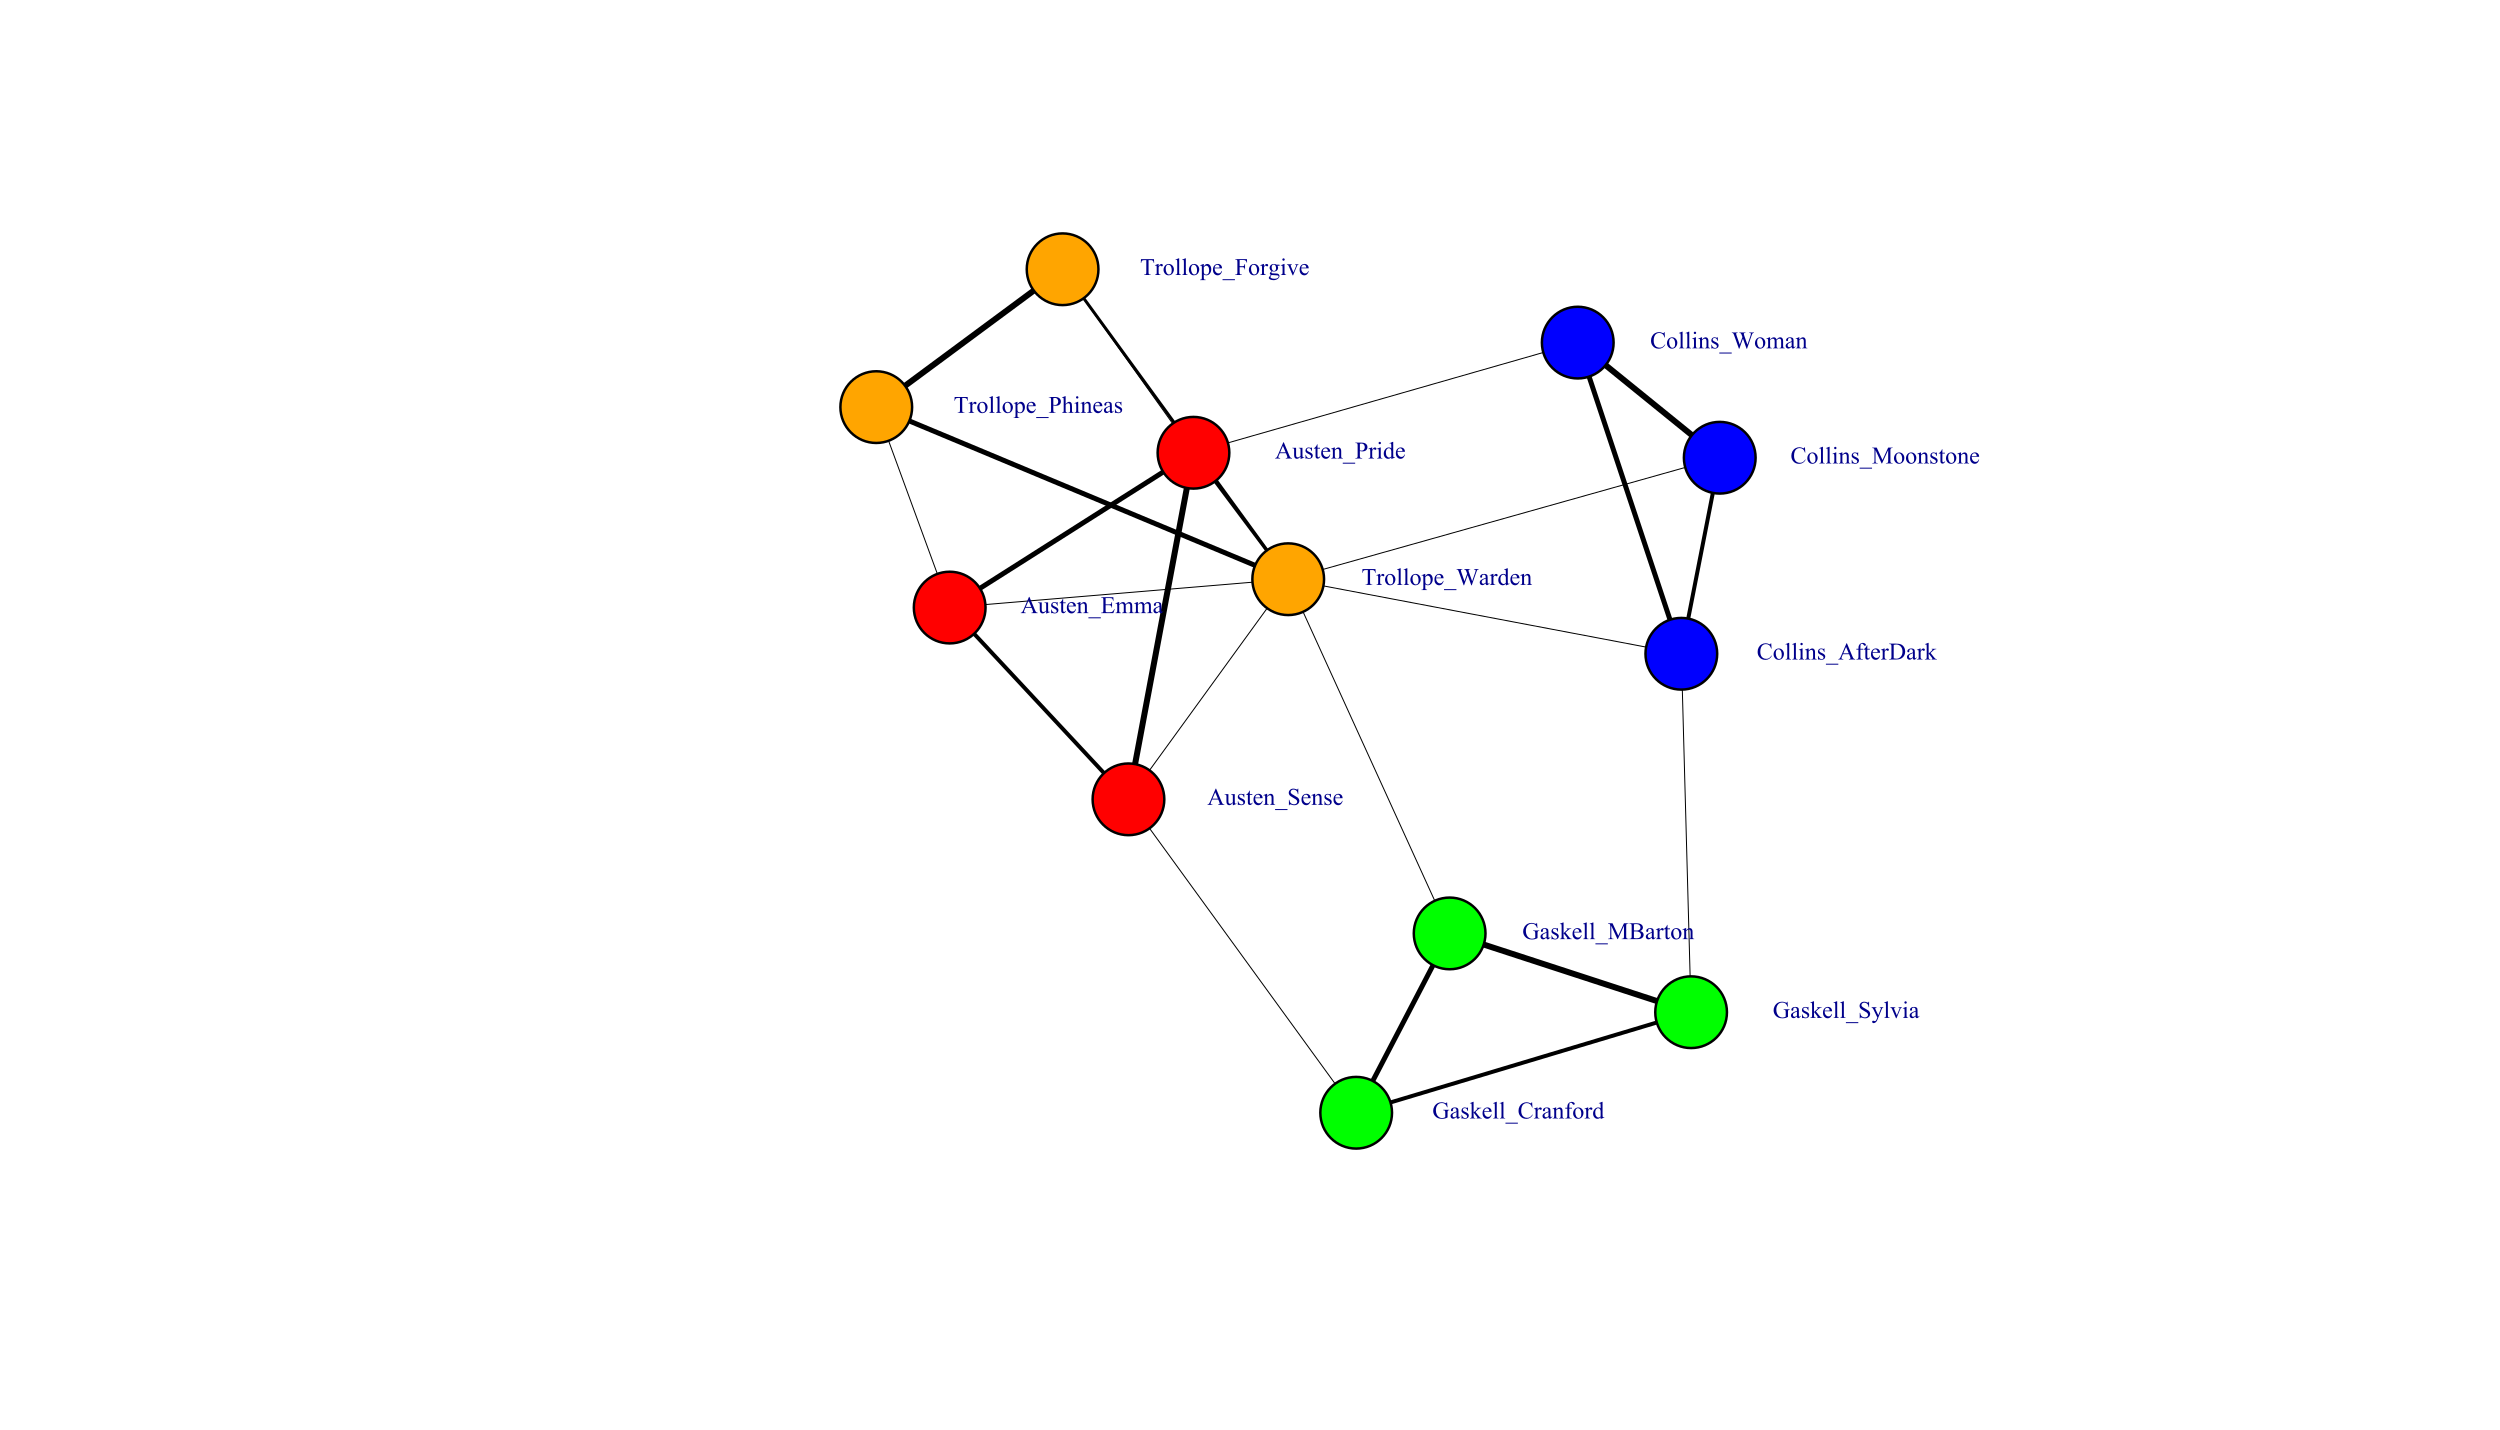 <?xml version="1.0" encoding="UTF-8"?>
<svg xmlns="http://www.w3.org/2000/svg" xmlns:xlink="http://www.w3.org/1999/xlink" width="750pt" height="429pt" viewBox="0 0 750 429" version="1.1">
<defs>
<g>
<symbol overflow="visible" id="glyph0-0">
<path style="stroke:none;" d="M 3.293 -1.598 L 1.449 -1.598 L 1.125 -0.844 C 1.043 -0.656 1 -0.516 1.004 -0.43 C 1 -0.352 1.035 -0.289 1.105 -0.238 C 1.172 -0.18 1.324 -0.145 1.559 -0.129 L 1.559 0 L 0.055 0 L 0.055 -0.129 C 0.25 -0.164 0.379 -0.207 0.441 -0.266 C 0.559 -0.375 0.691 -0.605 0.84 -0.953 L 2.516 -4.875 L 2.641 -4.875 L 4.301 -0.91 C 4.434 -0.59 4.555 -0.383 4.664 -0.289 C 4.773 -0.191 4.922 -0.141 5.117 -0.129 L 5.117 0 L 3.238 0 L 3.238 -0.129 C 3.426 -0.137 3.555 -0.168 3.621 -0.223 C 3.688 -0.277 3.719 -0.344 3.723 -0.422 C 3.719 -0.523 3.672 -0.684 3.582 -0.91 Z M 3.195 -1.855 L 2.387 -3.781 L 1.559 -1.855 Z M 3.195 -1.855 "/>
</symbol>
<symbol overflow="visible" id="glyph0-1">
<path style="stroke:none;" d="M 3.047 -3.219 L 3.047 -1.27 C 3.047 -0.895 3.055 -0.668 3.074 -0.586 C 3.09 -0.5 3.117 -0.441 3.156 -0.41 C 3.191 -0.379 3.238 -0.363 3.293 -0.363 C 3.363 -0.363 3.445 -0.383 3.539 -0.422 L 3.59 -0.297 L 2.625 0.098 L 2.469 0.098 L 2.469 -0.582 C 2.188 -0.277 1.977 -0.09 1.836 -0.016 C 1.688 0.059 1.535 0.094 1.375 0.098 C 1.191 0.094 1.035 0.043 0.906 -0.059 C 0.77 -0.16 0.676 -0.293 0.629 -0.461 C 0.574 -0.621 0.551 -0.852 0.551 -1.156 L 0.551 -2.594 C 0.551 -2.746 0.531 -2.852 0.5 -2.91 C 0.465 -2.969 0.418 -3.016 0.355 -3.047 C 0.289 -3.078 0.172 -3.09 0.008 -3.09 L 0.008 -3.219 L 1.137 -3.219 L 1.137 -1.066 C 1.137 -0.762 1.188 -0.562 1.293 -0.473 C 1.395 -0.375 1.52 -0.328 1.668 -0.332 C 1.766 -0.328 1.879 -0.359 2.012 -0.426 C 2.137 -0.488 2.289 -0.609 2.469 -0.789 L 2.469 -2.617 C 2.465 -2.797 2.434 -2.918 2.367 -2.984 C 2.297 -3.047 2.156 -3.082 1.949 -3.09 L 1.949 -3.219 Z M 3.047 -3.219 "/>
</symbol>
<symbol overflow="visible" id="glyph0-2">
<path style="stroke:none;" d="M 2.305 -3.316 L 2.305 -2.219 L 2.191 -2.219 C 2.098 -2.559 1.98 -2.793 1.844 -2.922 C 1.703 -3.043 1.527 -3.105 1.316 -3.109 C 1.148 -3.105 1.016 -3.062 0.918 -2.977 C 0.812 -2.891 0.762 -2.793 0.766 -2.688 C 0.762 -2.555 0.801 -2.441 0.879 -2.352 C 0.949 -2.25 1.094 -2.148 1.32 -2.047 L 1.836 -1.797 C 2.305 -1.562 2.543 -1.258 2.547 -0.879 C 2.543 -0.582 2.434 -0.344 2.215 -0.168 C 1.992 0.008 1.742 0.094 1.473 0.098 C 1.27 0.094 1.047 0.062 0.797 -0.008 C 0.719 -0.027 0.656 -0.039 0.609 -0.043 C 0.555 -0.039 0.512 -0.012 0.48 0.051 L 0.367 0.051 L 0.367 -1.102 L 0.48 -1.102 C 0.543 -0.773 0.668 -0.523 0.855 -0.359 C 1.043 -0.188 1.25 -0.105 1.48 -0.109 C 1.641 -0.105 1.773 -0.152 1.875 -0.25 C 1.977 -0.344 2.027 -0.457 2.027 -0.594 C 2.027 -0.75 1.969 -0.887 1.855 -1 C 1.742 -1.109 1.516 -1.25 1.176 -1.418 C 0.836 -1.586 0.613 -1.738 0.508 -1.879 C 0.402 -2.008 0.352 -2.176 0.352 -2.383 C 0.352 -2.645 0.441 -2.867 0.621 -3.047 C 0.801 -3.227 1.035 -3.316 1.328 -3.316 C 1.453 -3.316 1.605 -3.289 1.789 -3.234 C 1.906 -3.195 1.988 -3.176 2.027 -3.18 C 2.066 -3.176 2.094 -3.184 2.117 -3.203 C 2.133 -3.219 2.16 -3.258 2.191 -3.316 Z M 2.305 -3.316 "/>
</symbol>
<symbol overflow="visible" id="glyph0-3">
<path style="stroke:none;" d="M 1.16 -4.277 L 1.16 -3.219 L 1.914 -3.219 L 1.914 -2.973 L 1.16 -2.973 L 1.16 -0.887 C 1.16 -0.676 1.188 -0.535 1.25 -0.465 C 1.305 -0.387 1.383 -0.352 1.48 -0.355 C 1.555 -0.352 1.629 -0.375 1.703 -0.426 C 1.773 -0.473 1.832 -0.543 1.875 -0.641 L 2.012 -0.641 C 1.926 -0.406 1.809 -0.234 1.66 -0.121 C 1.508 -0.008 1.355 0.047 1.199 0.051 C 1.09 0.047 0.984 0.02 0.883 -0.035 C 0.777 -0.094 0.699 -0.18 0.652 -0.293 C 0.598 -0.402 0.574 -0.574 0.578 -0.809 L 0.578 -2.973 L 0.07 -2.973 L 0.07 -3.09 C 0.199 -3.137 0.328 -3.227 0.465 -3.352 C 0.598 -3.473 0.719 -3.617 0.824 -3.789 C 0.875 -3.875 0.949 -4.039 1.051 -4.277 Z M 1.16 -4.277 "/>
</symbol>
<symbol overflow="visible" id="glyph0-4">
<path style="stroke:none;" d="M 0.766 -2.008 C 0.762 -1.527 0.879 -1.152 1.113 -0.883 C 1.348 -0.605 1.621 -0.469 1.941 -0.473 C 2.148 -0.469 2.332 -0.527 2.488 -0.648 C 2.641 -0.762 2.773 -0.961 2.883 -1.246 L 2.992 -1.176 C 2.941 -0.852 2.797 -0.559 2.562 -0.297 C 2.32 -0.035 2.023 0.094 1.672 0.098 C 1.281 0.094 0.953 -0.055 0.68 -0.352 C 0.402 -0.652 0.262 -1.055 0.266 -1.566 C 0.262 -2.113 0.402 -2.543 0.688 -2.855 C 0.969 -3.16 1.324 -3.316 1.754 -3.32 C 2.113 -3.316 2.41 -3.195 2.645 -2.961 C 2.871 -2.719 2.988 -2.402 2.992 -2.008 Z M 0.766 -2.211 L 2.258 -2.211 C 2.242 -2.414 2.219 -2.562 2.184 -2.648 C 2.121 -2.777 2.031 -2.879 1.918 -2.957 C 1.801 -3.031 1.684 -3.07 1.559 -3.07 C 1.363 -3.07 1.188 -2.992 1.035 -2.844 C 0.879 -2.688 0.789 -2.477 0.766 -2.211 Z M 0.766 -2.211 "/>
</symbol>
<symbol overflow="visible" id="glyph0-5">
<path style="stroke:none;" d="M 1.164 -2.633 C 1.539 -3.086 1.898 -3.316 2.242 -3.316 C 2.418 -3.316 2.57 -3.27 2.695 -3.184 C 2.82 -3.09 2.922 -2.945 3 -2.75 C 3.047 -2.605 3.07 -2.391 3.074 -2.102 L 3.074 -0.727 C 3.07 -0.523 3.086 -0.383 3.125 -0.312 C 3.148 -0.25 3.191 -0.207 3.25 -0.176 C 3.305 -0.141 3.41 -0.121 3.566 -0.125 L 3.566 0 L 1.977 0 L 1.977 -0.125 L 2.043 -0.125 C 2.188 -0.121 2.293 -0.145 2.355 -0.195 C 2.414 -0.238 2.453 -0.309 2.48 -0.398 C 2.488 -0.43 2.496 -0.539 2.496 -0.727 L 2.496 -2.047 C 2.496 -2.336 2.457 -2.551 2.379 -2.684 C 2.301 -2.816 2.172 -2.883 1.996 -2.883 C 1.715 -2.883 1.438 -2.73 1.164 -2.426 L 1.164 -0.727 C 1.16 -0.508 1.172 -0.371 1.203 -0.324 C 1.23 -0.254 1.277 -0.203 1.336 -0.172 C 1.391 -0.137 1.508 -0.121 1.688 -0.125 L 1.688 0 L 0.094 0 L 0.094 -0.125 L 0.164 -0.125 C 0.328 -0.121 0.438 -0.164 0.496 -0.25 C 0.551 -0.332 0.578 -0.492 0.582 -0.727 L 0.582 -1.922 C 0.578 -2.309 0.57 -2.543 0.555 -2.629 C 0.535 -2.711 0.508 -2.77 0.477 -2.801 C 0.438 -2.832 0.391 -2.848 0.332 -2.848 C 0.262 -2.848 0.184 -2.828 0.094 -2.793 L 0.043 -2.922 L 1.012 -3.316 L 1.164 -3.316 Z M 1.164 -2.633 "/>
</symbol>
<symbol overflow="visible" id="glyph0-6">
<path style="stroke:none;" d="M 3.664 1.555 L -0.059 1.555 L -0.059 1.258 L 3.664 1.258 Z M 3.664 1.555 "/>
</symbol>
<symbol overflow="visible" id="glyph0-7">
<path style="stroke:none;" d="M 1.504 -4.508 L 1.504 -2.621 L 2.551 -2.621 C 2.82 -2.617 3.004 -2.66 3.098 -2.746 C 3.219 -2.852 3.285 -3.043 3.301 -3.316 L 3.43 -3.316 L 3.43 -1.656 L 3.301 -1.656 C 3.262 -1.887 3.23 -2.035 3.203 -2.102 C 3.16 -2.184 3.09 -2.25 2.996 -2.297 C 2.895 -2.344 2.746 -2.367 2.551 -2.367 L 1.504 -2.367 L 1.504 -0.793 C 1.5 -0.578 1.508 -0.449 1.531 -0.406 C 1.547 -0.359 1.582 -0.324 1.633 -0.301 C 1.676 -0.27 1.766 -0.258 1.898 -0.262 L 2.707 -0.262 C 2.973 -0.258 3.168 -0.277 3.293 -0.316 C 3.414 -0.352 3.531 -0.426 3.645 -0.539 C 3.789 -0.68 3.938 -0.898 4.094 -1.195 L 4.234 -1.195 L 3.82 0 L 0.148 0 L 0.148 -0.129 L 0.316 -0.129 C 0.426 -0.129 0.531 -0.156 0.637 -0.211 C 0.711 -0.246 0.762 -0.301 0.789 -0.379 C 0.812 -0.453 0.824 -0.605 0.828 -0.84 L 0.828 -3.938 C 0.824 -4.238 0.797 -4.422 0.738 -4.496 C 0.652 -4.586 0.512 -4.633 0.316 -4.637 L 0.148 -4.637 L 0.148 -4.766 L 3.82 -4.766 L 3.875 -3.723 L 3.738 -3.723 C 3.688 -3.969 3.633 -4.141 3.574 -4.238 C 3.512 -4.328 3.422 -4.402 3.309 -4.453 C 3.211 -4.488 3.047 -4.504 2.812 -4.508 Z M 1.504 -4.508 "/>
</symbol>
<symbol overflow="visible" id="glyph0-8">
<path style="stroke:none;" d="M 1.18 -2.629 C 1.41 -2.859 1.551 -2.996 1.598 -3.035 C 1.699 -3.121 1.812 -3.188 1.938 -3.242 C 2.059 -3.289 2.18 -3.316 2.301 -3.316 C 2.5 -3.316 2.672 -3.258 2.82 -3.141 C 2.961 -3.023 3.059 -2.852 3.109 -2.629 C 3.348 -2.906 3.551 -3.09 3.723 -3.184 C 3.887 -3.27 4.059 -3.316 4.234 -3.316 C 4.402 -3.316 4.555 -3.27 4.691 -3.184 C 4.82 -3.09 4.926 -2.949 5.008 -2.754 C 5.055 -2.613 5.078 -2.398 5.082 -2.113 L 5.082 -0.727 C 5.078 -0.523 5.094 -0.383 5.129 -0.312 C 5.148 -0.258 5.191 -0.215 5.258 -0.18 C 5.32 -0.141 5.426 -0.121 5.57 -0.125 L 5.57 0 L 3.98 0 L 3.98 -0.125 L 4.047 -0.125 C 4.184 -0.121 4.293 -0.148 4.371 -0.207 C 4.422 -0.242 4.457 -0.305 4.484 -0.387 C 4.492 -0.426 4.5 -0.539 4.5 -0.727 L 4.5 -2.113 C 4.5 -2.375 4.469 -2.559 4.406 -2.668 C 4.312 -2.816 4.164 -2.895 3.965 -2.895 C 3.836 -2.895 3.711 -2.863 3.59 -2.801 C 3.461 -2.738 3.309 -2.621 3.137 -2.453 L 3.129 -2.414 L 3.137 -2.266 L 3.137 -0.727 C 3.133 -0.508 3.145 -0.371 3.172 -0.316 C 3.195 -0.262 3.242 -0.215 3.312 -0.18 C 3.375 -0.141 3.492 -0.121 3.66 -0.125 L 3.66 0 L 2.031 0 L 2.031 -0.125 C 2.207 -0.121 2.328 -0.145 2.398 -0.188 C 2.461 -0.23 2.508 -0.293 2.539 -0.379 C 2.547 -0.414 2.555 -0.531 2.555 -0.727 L 2.555 -2.113 C 2.555 -2.375 2.516 -2.562 2.441 -2.68 C 2.336 -2.824 2.191 -2.898 2.008 -2.902 C 1.879 -2.898 1.754 -2.867 1.633 -2.801 C 1.434 -2.699 1.281 -2.582 1.18 -2.453 L 1.18 -0.727 C 1.176 -0.516 1.191 -0.379 1.223 -0.316 C 1.25 -0.254 1.293 -0.203 1.355 -0.172 C 1.41 -0.137 1.527 -0.121 1.703 -0.125 L 1.703 0 L 0.113 0 L 0.113 -0.125 C 0.254 -0.121 0.355 -0.137 0.418 -0.172 C 0.473 -0.203 0.52 -0.254 0.555 -0.324 C 0.582 -0.391 0.598 -0.527 0.602 -0.727 L 0.602 -1.957 C 0.598 -2.309 0.586 -2.535 0.57 -2.645 C 0.551 -2.715 0.527 -2.77 0.492 -2.801 C 0.453 -2.832 0.402 -2.848 0.348 -2.848 C 0.277 -2.848 0.199 -2.828 0.113 -2.793 L 0.059 -2.922 L 1.031 -3.316 L 1.18 -3.316 Z M 1.18 -2.629 "/>
</symbol>
<symbol overflow="visible" id="glyph0-9">
<path style="stroke:none;" d="M 2.051 -0.465 C 1.719 -0.207 1.508 -0.059 1.426 -0.02 C 1.297 0.039 1.164 0.062 1.023 0.066 C 0.797 0.062 0.613 -0.008 0.473 -0.16 C 0.328 -0.309 0.258 -0.512 0.258 -0.762 C 0.258 -0.918 0.293 -1.055 0.363 -1.172 C 0.457 -1.328 0.621 -1.477 0.863 -1.621 C 1.098 -1.758 1.496 -1.93 2.051 -2.133 L 2.051 -2.262 C 2.051 -2.582 1.996 -2.801 1.895 -2.922 C 1.789 -3.039 1.645 -3.098 1.453 -3.102 C 1.305 -3.098 1.188 -3.059 1.102 -2.98 C 1.008 -2.898 0.961 -2.809 0.965 -2.707 L 0.973 -2.504 C 0.973 -2.391 0.945 -2.309 0.891 -2.25 C 0.836 -2.191 0.762 -2.16 0.676 -2.164 C 0.586 -2.16 0.516 -2.191 0.461 -2.254 C 0.402 -2.312 0.375 -2.398 0.379 -2.508 C 0.375 -2.707 0.477 -2.891 0.688 -3.062 C 0.891 -3.23 1.184 -3.316 1.559 -3.316 C 1.84 -3.316 2.074 -3.266 2.262 -3.172 C 2.398 -3.094 2.5 -2.98 2.566 -2.828 C 2.605 -2.727 2.625 -2.52 2.629 -2.211 L 2.629 -1.117 C 2.625 -0.809 2.629 -0.621 2.645 -0.551 C 2.652 -0.48 2.672 -0.434 2.703 -0.414 C 2.727 -0.387 2.758 -0.375 2.797 -0.379 C 2.832 -0.375 2.867 -0.383 2.898 -0.402 C 2.941 -0.43 3.035 -0.516 3.18 -0.66 L 3.18 -0.465 C 2.918 -0.113 2.668 0.059 2.43 0.062 C 2.312 0.059 2.223 0.023 2.156 -0.055 C 2.086 -0.133 2.051 -0.27 2.051 -0.465 Z M 2.051 -0.691 L 2.051 -1.918 C 1.695 -1.773 1.465 -1.676 1.363 -1.621 C 1.176 -1.516 1.043 -1.406 0.965 -1.297 C 0.883 -1.18 0.844 -1.059 0.848 -0.93 C 0.844 -0.758 0.895 -0.617 0.996 -0.508 C 1.098 -0.395 1.215 -0.34 1.348 -0.34 C 1.523 -0.34 1.758 -0.457 2.051 -0.691 Z M 2.051 -0.691 "/>
</symbol>
<symbol overflow="visible" id="glyph0-10">
<path style="stroke:none;" d="M 1.477 -2.234 L 1.477 -0.844 C 1.477 -0.543 1.508 -0.355 1.574 -0.285 C 1.66 -0.18 1.797 -0.129 1.98 -0.129 L 2.164 -0.129 L 2.164 0 L 0.121 0 L 0.121 -0.129 L 0.297 -0.129 C 0.496 -0.129 0.641 -0.195 0.73 -0.328 C 0.773 -0.398 0.797 -0.57 0.801 -0.844 L 0.801 -3.922 C 0.797 -4.219 0.766 -4.406 0.707 -4.484 C 0.613 -4.582 0.477 -4.633 0.297 -4.637 L 0.121 -4.637 L 0.121 -4.766 L 1.867 -4.766 C 2.293 -4.762 2.629 -4.719 2.875 -4.633 C 3.121 -4.543 3.328 -4.395 3.496 -4.191 C 3.664 -3.98 3.75 -3.734 3.75 -3.449 C 3.75 -3.055 3.621 -2.738 3.363 -2.496 C 3.105 -2.254 2.742 -2.133 2.277 -2.133 C 2.16 -2.133 2.035 -2.141 1.902 -2.156 C 1.766 -2.172 1.625 -2.195 1.477 -2.234 Z M 1.477 -2.434 C 1.602 -2.406 1.711 -2.391 1.805 -2.379 C 1.898 -2.367 1.98 -2.359 2.055 -2.363 C 2.293 -2.359 2.504 -2.453 2.684 -2.645 C 2.859 -2.832 2.945 -3.078 2.949 -3.379 C 2.945 -3.582 2.902 -3.773 2.82 -3.953 C 2.734 -4.129 2.617 -4.262 2.465 -4.352 C 2.309 -4.438 2.133 -4.48 1.938 -4.484 C 1.816 -4.48 1.664 -4.457 1.477 -4.414 Z M 1.477 -2.434 "/>
</symbol>
<symbol overflow="visible" id="glyph0-11">
<path style="stroke:none;" d="M 1.168 -3.316 L 1.168 -2.59 C 1.434 -3.074 1.711 -3.316 1.996 -3.316 C 2.125 -3.316 2.23 -3.273 2.316 -3.195 C 2.395 -3.113 2.438 -3.023 2.441 -2.926 C 2.438 -2.832 2.406 -2.754 2.352 -2.691 C 2.289 -2.625 2.219 -2.594 2.133 -2.598 C 2.051 -2.594 1.957 -2.637 1.855 -2.719 C 1.75 -2.797 1.676 -2.836 1.633 -2.84 C 1.586 -2.836 1.539 -2.812 1.492 -2.77 C 1.387 -2.672 1.277 -2.516 1.168 -2.297 L 1.168 -0.754 C 1.164 -0.57 1.188 -0.434 1.234 -0.348 C 1.262 -0.281 1.316 -0.23 1.395 -0.188 C 1.473 -0.145 1.582 -0.121 1.73 -0.125 L 1.73 0 L 0.082 0 L 0.082 -0.125 C 0.246 -0.121 0.367 -0.148 0.445 -0.203 C 0.504 -0.238 0.543 -0.297 0.57 -0.383 C 0.578 -0.418 0.586 -0.531 0.586 -0.723 L 0.586 -1.973 C 0.586 -2.344 0.578 -2.566 0.562 -2.641 C 0.547 -2.711 0.52 -2.762 0.48 -2.797 C 0.438 -2.828 0.387 -2.848 0.328 -2.848 C 0.254 -2.848 0.172 -2.828 0.082 -2.793 L 0.047 -2.922 L 1.02 -3.316 Z M 1.168 -3.316 "/>
</symbol>
<symbol overflow="visible" id="glyph0-12">
<path style="stroke:none;" d="M 1.043 -5 C 1.141 -4.996 1.223 -4.961 1.293 -4.895 C 1.359 -4.824 1.395 -4.742 1.398 -4.645 C 1.395 -4.543 1.359 -4.457 1.293 -4.391 C 1.223 -4.316 1.141 -4.281 1.043 -4.285 C 0.941 -4.281 0.855 -4.316 0.789 -4.391 C 0.715 -4.457 0.68 -4.543 0.684 -4.645 C 0.68 -4.742 0.715 -4.824 0.789 -4.895 C 0.855 -4.961 0.941 -4.996 1.043 -5 Z M 1.336 -3.316 L 1.336 -0.727 C 1.336 -0.523 1.348 -0.387 1.379 -0.324 C 1.402 -0.254 1.445 -0.207 1.508 -0.176 C 1.562 -0.141 1.668 -0.121 1.824 -0.125 L 1.824 0 L 0.262 0 L 0.262 -0.125 C 0.414 -0.121 0.52 -0.137 0.574 -0.172 C 0.629 -0.199 0.672 -0.25 0.703 -0.324 C 0.734 -0.391 0.75 -0.527 0.754 -0.727 L 0.754 -1.969 C 0.75 -2.316 0.738 -2.543 0.719 -2.648 C 0.699 -2.719 0.672 -2.77 0.641 -2.801 C 0.602 -2.832 0.555 -2.848 0.5 -2.848 C 0.43 -2.848 0.352 -2.828 0.262 -2.793 L 0.211 -2.922 L 1.18 -3.316 Z M 1.336 -3.316 "/>
</symbol>
<symbol overflow="visible" id="glyph0-13">
<path style="stroke:none;" d="M 2.5 -0.363 C 2.34 -0.199 2.188 -0.078 2.039 -0.008 C 1.887 0.062 1.723 0.094 1.555 0.098 C 1.199 0.094 0.895 -0.051 0.633 -0.344 C 0.367 -0.637 0.234 -1.016 0.238 -1.477 C 0.234 -1.938 0.379 -2.359 0.672 -2.742 C 0.961 -3.125 1.336 -3.316 1.797 -3.32 C 2.078 -3.316 2.312 -3.227 2.5 -3.047 L 2.5 -3.641 C 2.496 -4.008 2.488 -4.234 2.473 -4.32 C 2.453 -4.398 2.426 -4.457 2.391 -4.492 C 2.352 -4.52 2.305 -4.535 2.25 -4.539 C 2.188 -4.535 2.105 -4.516 2.008 -4.484 L 1.961 -4.605 L 2.922 -5 L 3.078 -5 L 3.078 -1.277 C 3.074 -0.898 3.086 -0.668 3.105 -0.586 C 3.121 -0.5 3.148 -0.441 3.191 -0.41 C 3.227 -0.379 3.27 -0.363 3.324 -0.363 C 3.387 -0.363 3.473 -0.383 3.578 -0.422 L 3.617 -0.297 L 2.66 0.098 L 2.5 0.098 Z M 2.5 -0.609 L 2.5 -2.266 C 2.48 -2.426 2.438 -2.57 2.371 -2.703 C 2.297 -2.828 2.203 -2.93 2.09 -3 C 1.973 -3.066 1.859 -3.098 1.754 -3.102 C 1.543 -3.098 1.359 -3.008 1.203 -2.824 C 0.984 -2.578 0.879 -2.219 0.883 -1.754 C 0.879 -1.277 0.98 -0.914 1.191 -0.664 C 1.395 -0.41 1.625 -0.285 1.879 -0.289 C 2.09 -0.285 2.297 -0.395 2.5 -0.609 Z M 2.5 -0.609 "/>
</symbol>
<symbol overflow="visible" id="glyph0-14">
<path style="stroke:none;" d="M 3.301 -4.875 L 3.301 -3.227 L 3.172 -3.227 C 3.125 -3.543 3.051 -3.797 2.945 -3.984 C 2.832 -4.172 2.676 -4.32 2.477 -4.43 C 2.273 -4.539 2.066 -4.594 1.852 -4.594 C 1.609 -4.594 1.406 -4.52 1.246 -4.371 C 1.086 -4.223 1.008 -4.051 1.008 -3.863 C 1.008 -3.715 1.059 -3.582 1.16 -3.465 C 1.305 -3.285 1.648 -3.051 2.195 -2.762 C 2.637 -2.52 2.941 -2.34 3.109 -2.215 C 3.27 -2.086 3.395 -1.934 3.484 -1.762 C 3.57 -1.586 3.613 -1.402 3.617 -1.215 C 3.613 -0.852 3.473 -0.543 3.195 -0.281 C 2.914 -0.023 2.555 0.105 2.117 0.109 C 1.977 0.105 1.848 0.094 1.727 0.078 C 1.652 0.062 1.5 0.023 1.273 -0.051 C 1.039 -0.121 0.895 -0.156 0.84 -0.16 C 0.777 -0.156 0.73 -0.141 0.699 -0.105 C 0.66 -0.07 0.637 0 0.625 0.109 L 0.496 0.109 L 0.496 -1.527 L 0.625 -1.527 C 0.684 -1.18 0.766 -0.922 0.871 -0.758 C 0.973 -0.586 1.129 -0.445 1.344 -0.332 C 1.555 -0.219 1.789 -0.164 2.043 -0.164 C 2.332 -0.164 2.562 -0.238 2.734 -0.395 C 2.902 -0.547 2.988 -0.73 2.992 -0.945 C 2.988 -1.059 2.957 -1.18 2.895 -1.301 C 2.828 -1.418 2.727 -1.527 2.594 -1.633 C 2.5 -1.699 2.25 -1.848 1.844 -2.082 C 1.434 -2.309 1.145 -2.492 0.977 -2.629 C 0.801 -2.762 0.668 -2.91 0.582 -3.078 C 0.488 -3.238 0.445 -3.422 0.449 -3.621 C 0.445 -3.961 0.578 -4.254 0.844 -4.504 C 1.105 -4.75 1.438 -4.875 1.844 -4.875 C 2.098 -4.875 2.367 -4.812 2.652 -4.691 C 2.781 -4.629 2.875 -4.598 2.93 -4.602 C 2.988 -4.598 3.035 -4.617 3.078 -4.656 C 3.113 -4.691 3.145 -4.766 3.172 -4.875 Z M 3.301 -4.875 "/>
</symbol>
<symbol overflow="visible" id="glyph0-15">
<path style="stroke:none;" d="M 4.336 -4.875 L 4.445 -3.254 L 4.336 -3.254 C 4.188 -3.738 3.977 -4.09 3.711 -4.301 C 3.438 -4.512 3.117 -4.617 2.742 -4.621 C 2.422 -4.617 2.133 -4.535 1.883 -4.379 C 1.625 -4.215 1.426 -3.961 1.281 -3.613 C 1.133 -3.258 1.059 -2.82 1.062 -2.301 C 1.059 -1.867 1.129 -1.492 1.27 -1.18 C 1.406 -0.859 1.613 -0.617 1.891 -0.453 C 2.168 -0.281 2.484 -0.199 2.844 -0.199 C 3.148 -0.199 3.422 -0.266 3.664 -0.398 C 3.898 -0.531 4.16 -0.793 4.445 -1.188 L 4.551 -1.117 C 4.312 -0.691 4.035 -0.379 3.715 -0.184 C 3.395 0.012 3.016 0.105 2.582 0.109 C 1.789 0.105 1.176 -0.184 0.746 -0.77 C 0.418 -1.199 0.258 -1.715 0.262 -2.309 C 0.258 -2.785 0.363 -3.223 0.578 -3.621 C 0.789 -4.02 1.082 -4.328 1.461 -4.547 C 1.832 -4.766 2.242 -4.875 2.688 -4.875 C 3.027 -4.875 3.367 -4.789 3.707 -4.621 C 3.801 -4.57 3.871 -4.547 3.918 -4.547 C 3.977 -4.547 4.031 -4.566 4.082 -4.613 C 4.141 -4.672 4.184 -4.762 4.211 -4.875 Z M 4.336 -4.875 "/>
</symbol>
<symbol overflow="visible" id="glyph0-16">
<path style="stroke:none;" d="M 1.801 -3.316 C 2.285 -3.316 2.676 -3.129 2.973 -2.758 C 3.223 -2.441 3.352 -2.078 3.352 -1.668 C 3.352 -1.379 3.281 -1.086 3.141 -0.793 C 3 -0.496 2.809 -0.273 2.57 -0.125 C 2.324 0.023 2.055 0.094 1.762 0.098 C 1.273 0.094 0.887 -0.098 0.605 -0.48 C 0.359 -0.805 0.238 -1.168 0.242 -1.578 C 0.238 -1.871 0.312 -2.168 0.461 -2.461 C 0.605 -2.75 0.797 -2.965 1.039 -3.105 C 1.273 -3.246 1.527 -3.316 1.801 -3.316 Z M 1.691 -3.086 C 1.562 -3.082 1.438 -3.043 1.316 -2.973 C 1.188 -2.895 1.086 -2.766 1.012 -2.586 C 0.93 -2.398 0.891 -2.164 0.895 -1.875 C 0.891 -1.406 0.984 -1 1.176 -0.66 C 1.359 -0.32 1.605 -0.152 1.914 -0.152 C 2.137 -0.152 2.324 -0.246 2.473 -0.434 C 2.621 -0.621 2.695 -0.941 2.695 -1.398 C 2.695 -1.969 2.57 -2.418 2.328 -2.75 C 2.156 -2.969 1.945 -3.082 1.691 -3.086 Z M 1.691 -3.086 "/>
</symbol>
<symbol overflow="visible" id="glyph0-17">
<path style="stroke:none;" d="M 1.332 -5 L 1.332 -0.727 C 1.328 -0.523 1.344 -0.387 1.375 -0.324 C 1.402 -0.254 1.449 -0.207 1.512 -0.176 C 1.57 -0.141 1.684 -0.121 1.852 -0.125 L 1.852 0 L 0.273 0 L 0.273 -0.125 C 0.418 -0.121 0.52 -0.137 0.574 -0.172 C 0.629 -0.199 0.672 -0.25 0.703 -0.324 C 0.734 -0.391 0.75 -0.527 0.75 -0.727 L 0.75 -3.652 C 0.75 -4.012 0.738 -4.234 0.723 -4.32 C 0.703 -4.398 0.68 -4.457 0.645 -4.492 C 0.605 -4.52 0.559 -4.535 0.508 -4.539 C 0.441 -4.535 0.363 -4.516 0.273 -4.484 L 0.215 -4.605 L 1.176 -5 Z M 1.332 -5 "/>
</symbol>
<symbol overflow="visible" id="glyph0-18">
<path style="stroke:none;" d="M 1.484 -2.969 L 1.484 -0.852 C 1.48 -0.547 1.516 -0.359 1.582 -0.281 C 1.668 -0.176 1.781 -0.121 1.93 -0.125 L 2.223 -0.125 L 2.223 0 L 0.297 0 L 0.297 -0.125 L 0.441 -0.125 C 0.531 -0.121 0.617 -0.145 0.699 -0.195 C 0.773 -0.238 0.828 -0.305 0.859 -0.387 C 0.887 -0.465 0.902 -0.617 0.902 -0.852 L 0.902 -2.969 L 0.277 -2.969 L 0.277 -3.219 L 0.902 -3.219 L 0.902 -3.43 C 0.902 -3.75 0.953 -4.023 1.055 -4.246 C 1.156 -4.469 1.312 -4.648 1.527 -4.785 C 1.738 -4.922 1.977 -4.992 2.246 -4.992 C 2.488 -4.992 2.715 -4.91 2.926 -4.754 C 3.059 -4.645 3.129 -4.527 3.129 -4.398 C 3.129 -4.324 3.098 -4.258 3.035 -4.199 C 2.973 -4.133 2.906 -4.102 2.84 -4.105 C 2.781 -4.102 2.723 -4.121 2.668 -4.164 C 2.605 -4.199 2.535 -4.281 2.449 -4.414 C 2.363 -4.539 2.281 -4.625 2.211 -4.672 C 2.133 -4.711 2.055 -4.734 1.969 -4.738 C 1.859 -4.734 1.766 -4.707 1.695 -4.652 C 1.617 -4.594 1.562 -4.504 1.531 -4.383 C 1.496 -4.262 1.48 -3.949 1.484 -3.453 L 1.484 -3.219 L 2.312 -3.219 L 2.312 -2.969 Z M 1.484 -2.969 "/>
</symbol>
<symbol overflow="visible" id="glyph0-19">
<path style="stroke:none;" d="M 0.121 0 L 0.121 -0.129 L 0.301 -0.129 C 0.5 -0.129 0.645 -0.191 0.73 -0.324 C 0.781 -0.395 0.809 -0.57 0.809 -0.844 L 0.809 -3.922 C 0.809 -4.219 0.773 -4.406 0.711 -4.484 C 0.617 -4.582 0.48 -4.633 0.301 -4.637 L 0.121 -4.637 L 0.121 -4.766 L 2.062 -4.766 C 2.773 -4.762 3.312 -4.684 3.688 -4.523 C 4.055 -4.359 4.355 -4.09 4.586 -3.715 C 4.809 -3.336 4.922 -2.898 4.926 -2.406 C 4.922 -1.742 4.719 -1.188 4.32 -0.746 C 3.863 -0.246 3.176 0 2.254 0 Z M 1.484 -0.344 C 1.777 -0.277 2.027 -0.246 2.234 -0.246 C 2.773 -0.246 3.227 -0.434 3.586 -0.816 C 3.945 -1.195 4.125 -1.715 4.125 -2.371 C 4.125 -3.027 3.945 -3.547 3.586 -3.93 C 3.227 -4.309 2.766 -4.5 2.203 -4.5 C 1.992 -4.5 1.75 -4.465 1.484 -4.398 Z M 1.484 -0.344 "/>
</symbol>
<symbol overflow="visible" id="glyph0-20">
<path style="stroke:none;" d="M 1.176 -5 L 1.176 -1.797 L 1.996 -2.543 C 2.168 -2.699 2.27 -2.797 2.301 -2.844 C 2.316 -2.867 2.324 -2.898 2.328 -2.93 C 2.324 -2.977 2.305 -3.016 2.27 -3.051 C 2.227 -3.082 2.164 -3.102 2.078 -3.109 L 2.078 -3.219 L 3.477 -3.219 L 3.477 -3.109 C 3.281 -3.102 3.121 -3.07 2.996 -3.02 C 2.863 -2.961 2.727 -2.867 2.578 -2.73 L 1.75 -1.969 L 2.578 -0.926 C 2.805 -0.637 2.957 -0.453 3.039 -0.375 C 3.152 -0.266 3.25 -0.191 3.336 -0.16 C 3.391 -0.133 3.492 -0.121 3.641 -0.125 L 3.641 0 L 2.078 0 L 2.078 -0.125 C 2.164 -0.125 2.223 -0.141 2.258 -0.164 C 2.285 -0.188 2.301 -0.223 2.305 -0.27 C 2.301 -0.324 2.254 -0.41 2.164 -0.531 L 1.176 -1.793 L 1.176 -0.723 C 1.172 -0.512 1.188 -0.375 1.219 -0.312 C 1.25 -0.242 1.289 -0.195 1.344 -0.172 C 1.395 -0.141 1.516 -0.125 1.699 -0.125 L 1.699 0 L 0.059 0 L 0.059 -0.125 C 0.223 -0.121 0.344 -0.145 0.43 -0.188 C 0.477 -0.211 0.516 -0.25 0.543 -0.305 C 0.574 -0.383 0.59 -0.516 0.594 -0.707 L 0.594 -3.637 C 0.59 -4.008 0.582 -4.234 0.57 -4.32 C 0.551 -4.398 0.523 -4.457 0.488 -4.492 C 0.449 -4.523 0.402 -4.539 0.34 -4.543 C 0.289 -4.539 0.215 -4.52 0.121 -4.484 L 0.059 -4.605 L 1.016 -5 Z M 1.176 -5 "/>
</symbol>
<symbol overflow="visible" id="glyph0-21">
<path style="stroke:none;" d="M 2.945 0 L 1.105 -4.012 L 1.105 -0.824 C 1.102 -0.531 1.133 -0.348 1.199 -0.277 C 1.281 -0.176 1.418 -0.129 1.609 -0.129 L 1.777 -0.129 L 1.777 0 L 0.121 0 L 0.121 -0.129 L 0.289 -0.129 C 0.484 -0.129 0.629 -0.188 0.719 -0.312 C 0.766 -0.383 0.789 -0.555 0.793 -0.824 L 0.793 -3.941 C 0.789 -4.148 0.766 -4.301 0.723 -4.398 C 0.688 -4.465 0.629 -4.52 0.543 -4.566 C 0.453 -4.609 0.312 -4.633 0.121 -4.637 L 0.121 -4.766 L 1.469 -4.766 L 3.199 -1.039 L 4.902 -4.766 L 6.25 -4.766 L 6.25 -4.637 L 6.086 -4.637 C 5.879 -4.633 5.734 -4.574 5.652 -4.453 C 5.598 -4.379 5.57 -4.207 5.574 -3.941 L 5.574 -0.824 C 5.57 -0.531 5.605 -0.348 5.676 -0.277 C 5.758 -0.176 5.895 -0.129 6.086 -0.129 L 6.25 -0.129 L 6.25 0 L 4.227 0 L 4.227 -0.129 L 4.395 -0.129 C 4.598 -0.129 4.738 -0.188 4.824 -0.312 C 4.871 -0.383 4.898 -0.555 4.902 -0.824 L 4.902 -4.012 L 3.062 0 Z M 2.945 0 "/>
</symbol>
<symbol overflow="visible" id="glyph0-22">
<path style="stroke:none;" d="M 6.738 -4.766 L 6.738 -4.637 C 6.613 -4.633 6.512 -4.613 6.438 -4.57 C 6.355 -4.523 6.281 -4.438 6.215 -4.32 C 6.164 -4.234 6.09 -4.039 5.992 -3.734 L 4.664 0.109 L 4.523 0.109 L 3.438 -2.938 L 2.359 0.109 L 2.234 0.109 L 0.816 -3.848 C 0.707 -4.141 0.641 -4.316 0.613 -4.375 C 0.566 -4.461 0.504 -4.527 0.422 -4.57 C 0.34 -4.613 0.23 -4.633 0.094 -4.637 L 0.094 -4.766 L 1.859 -4.766 L 1.859 -4.637 L 1.773 -4.637 C 1.648 -4.633 1.555 -4.605 1.488 -4.551 C 1.422 -4.492 1.387 -4.426 1.391 -4.348 C 1.387 -4.266 1.441 -4.074 1.547 -3.781 L 2.484 -1.109 L 3.277 -3.383 L 3.137 -3.781 L 3.023 -4.102 C 2.973 -4.219 2.918 -4.32 2.859 -4.414 C 2.828 -4.453 2.789 -4.492 2.746 -4.523 C 2.684 -4.562 2.625 -4.594 2.57 -4.617 C 2.523 -4.629 2.453 -4.633 2.359 -4.637 L 2.359 -4.766 L 4.215 -4.766 L 4.215 -4.637 L 4.09 -4.637 C 3.957 -4.633 3.859 -4.605 3.797 -4.551 C 3.734 -4.492 3.703 -4.418 3.707 -4.324 C 3.703 -4.203 3.758 -3.992 3.867 -3.699 L 4.781 -1.109 L 5.688 -3.734 C 5.789 -4.02 5.84 -4.223 5.844 -4.34 C 5.84 -4.391 5.824 -4.441 5.793 -4.488 C 5.758 -4.535 5.715 -4.566 5.664 -4.586 C 5.574 -4.617 5.457 -4.633 5.316 -4.637 L 5.316 -4.766 Z M 6.738 -4.766 "/>
</symbol>
<symbol overflow="visible" id="glyph0-23">
<path style="stroke:none;" d="M 4.418 -4.875 L 4.543 -3.371 L 4.418 -3.371 C 4.293 -3.742 4.133 -4.027 3.938 -4.219 C 3.652 -4.492 3.285 -4.629 2.844 -4.629 C 2.234 -4.629 1.773 -4.387 1.457 -3.91 C 1.191 -3.5 1.059 -3.02 1.062 -2.461 C 1.059 -2.004 1.148 -1.586 1.324 -1.215 C 1.5 -0.836 1.73 -0.562 2.016 -0.391 C 2.297 -0.215 2.59 -0.129 2.895 -0.129 C 3.066 -0.129 3.234 -0.148 3.402 -0.195 C 3.562 -0.238 3.723 -0.305 3.879 -0.395 L 3.879 -1.773 C 3.879 -2.008 3.859 -2.164 3.824 -2.238 C 3.785 -2.312 3.727 -2.367 3.652 -2.41 C 3.574 -2.445 3.441 -2.465 3.25 -2.469 L 3.25 -2.602 L 5.098 -2.602 L 5.098 -2.469 L 5.008 -2.469 C 4.824 -2.465 4.699 -2.406 4.633 -2.285 C 4.582 -2.199 4.559 -2.027 4.562 -1.773 L 4.562 -0.312 C 4.293 -0.164 4.027 -0.062 3.766 0.008 C 3.5 0.07 3.207 0.105 2.891 0.109 C 1.965 0.105 1.266 -0.188 0.789 -0.777 C 0.43 -1.219 0.25 -1.73 0.254 -2.309 C 0.25 -2.727 0.352 -3.129 0.555 -3.516 C 0.793 -3.973 1.121 -4.324 1.539 -4.57 C 1.887 -4.773 2.301 -4.875 2.777 -4.875 C 2.949 -4.875 3.105 -4.859 3.25 -4.832 C 3.387 -4.805 3.586 -4.742 3.852 -4.648 C 3.98 -4.594 4.07 -4.57 4.117 -4.574 C 4.16 -4.57 4.199 -4.59 4.23 -4.633 C 4.262 -4.672 4.281 -4.754 4.289 -4.875 Z M 4.418 -4.875 "/>
</symbol>
<symbol overflow="visible" id="glyph0-24">
<path style="stroke:none;" d="M 3.324 -2.434 C 3.652 -2.359 3.902 -2.246 4.066 -2.094 C 4.293 -1.875 4.406 -1.613 4.41 -1.305 C 4.406 -1.066 4.332 -0.84 4.184 -0.621 C 4.031 -0.402 3.824 -0.242 3.566 -0.148 C 3.305 -0.047 2.906 0 2.371 0 L 0.121 0 L 0.121 -0.129 L 0.297 -0.129 C 0.496 -0.129 0.641 -0.191 0.727 -0.32 C 0.781 -0.398 0.809 -0.574 0.809 -0.844 L 0.809 -3.922 C 0.809 -4.215 0.773 -4.402 0.707 -4.484 C 0.613 -4.582 0.477 -4.633 0.297 -4.637 L 0.121 -4.637 L 0.121 -4.766 L 2.18 -4.766 C 2.562 -4.762 2.871 -4.734 3.105 -4.684 C 3.457 -4.594 3.723 -4.445 3.91 -4.234 C 4.09 -4.02 4.184 -3.773 4.188 -3.496 C 4.184 -3.254 4.109 -3.039 3.969 -2.852 C 3.82 -2.66 3.605 -2.52 3.324 -2.434 Z M 1.484 -2.621 C 1.566 -2.602 1.668 -2.59 1.781 -2.586 C 1.891 -2.574 2.012 -2.57 2.148 -2.574 C 2.488 -2.57 2.746 -2.609 2.918 -2.684 C 3.09 -2.754 3.223 -2.863 3.316 -3.02 C 3.406 -3.168 3.449 -3.336 3.453 -3.523 C 3.449 -3.797 3.336 -4.035 3.109 -4.234 C 2.879 -4.43 2.547 -4.527 2.117 -4.531 C 1.879 -4.527 1.668 -4.504 1.484 -4.453 Z M 1.484 -0.344 C 1.75 -0.277 2.02 -0.246 2.289 -0.25 C 2.711 -0.246 3.035 -0.34 3.258 -0.535 C 3.48 -0.723 3.59 -0.961 3.594 -1.246 C 3.59 -1.43 3.539 -1.605 3.441 -1.777 C 3.336 -1.945 3.172 -2.082 2.949 -2.184 C 2.719 -2.281 2.438 -2.332 2.105 -2.332 C 1.957 -2.332 1.832 -2.328 1.73 -2.324 C 1.625 -2.316 1.543 -2.309 1.484 -2.301 Z M 1.484 -0.344 "/>
</symbol>
<symbol overflow="visible" id="glyph0-25">
<path style="stroke:none;" d="M 0.043 -3.219 L 1.543 -3.219 L 1.543 -3.09 L 1.469 -3.09 C 1.363 -3.086 1.285 -3.062 1.23 -3.02 C 1.176 -2.973 1.148 -2.918 1.152 -2.852 C 1.148 -2.758 1.188 -2.633 1.27 -2.473 L 2.055 -0.848 L 2.773 -2.625 C 2.809 -2.719 2.828 -2.812 2.832 -2.91 C 2.828 -2.949 2.82 -2.98 2.809 -3.004 C 2.785 -3.027 2.758 -3.047 2.719 -3.066 C 2.68 -3.078 2.609 -3.086 2.512 -3.09 L 2.512 -3.219 L 3.559 -3.219 L 3.559 -3.09 C 3.465 -3.074 3.398 -3.055 3.355 -3.031 C 3.305 -3 3.254 -2.949 3.203 -2.875 C 3.18 -2.84 3.141 -2.75 3.082 -2.605 L 1.773 0.609 C 1.645 0.918 1.477 1.152 1.273 1.312 C 1.062 1.473 0.867 1.551 0.684 1.555 C 0.539 1.551 0.426 1.512 0.34 1.434 C 0.25 1.352 0.203 1.262 0.207 1.16 C 0.203 1.059 0.238 0.977 0.305 0.922 C 0.367 0.859 0.453 0.832 0.57 0.832 C 0.641 0.832 0.746 0.855 0.887 0.91 C 0.977 0.941 1.035 0.961 1.062 0.965 C 1.129 0.961 1.207 0.926 1.293 0.855 C 1.375 0.781 1.457 0.641 1.543 0.434 L 1.773 -0.125 L 0.613 -2.555 C 0.578 -2.625 0.523 -2.715 0.445 -2.828 C 0.387 -2.906 0.336 -2.961 0.301 -2.992 C 0.246 -3.027 0.16 -3.059 0.043 -3.09 Z M 0.043 -3.219 "/>
</symbol>
<symbol overflow="visible" id="glyph0-26">
<path style="stroke:none;" d="M 0.059 -3.219 L 1.574 -3.219 L 1.574 -3.09 L 1.477 -3.09 C 1.383 -3.086 1.312 -3.066 1.266 -3.023 C 1.219 -2.977 1.195 -2.914 1.195 -2.844 C 1.195 -2.758 1.219 -2.66 1.27 -2.551 L 2.02 -0.773 L 2.77 -2.617 C 2.82 -2.746 2.848 -2.848 2.852 -2.918 C 2.848 -2.949 2.84 -2.977 2.824 -3 C 2.797 -3.031 2.762 -3.055 2.723 -3.07 C 2.68 -3.082 2.598 -3.086 2.48 -3.09 L 2.48 -3.219 L 3.531 -3.219 L 3.531 -3.09 C 3.41 -3.074 3.328 -3.051 3.281 -3.016 C 3.195 -2.941 3.121 -2.824 3.059 -2.664 L 1.914 0.098 L 1.773 0.098 L 0.621 -2.617 C 0.57 -2.742 0.52 -2.832 0.473 -2.891 C 0.422 -2.941 0.363 -2.988 0.297 -3.031 C 0.254 -3.047 0.176 -3.066 0.059 -3.09 Z M 0.059 -3.219 "/>
</symbol>
<symbol overflow="visible" id="glyph0-27">
<path style="stroke:none;" d="M 4.164 -4.766 L 4.219 -3.648 L 4.086 -3.648 C 4.055 -3.844 4.02 -3.984 3.98 -4.07 C 3.902 -4.203 3.805 -4.305 3.688 -4.371 C 3.562 -4.434 3.406 -4.465 3.215 -4.469 L 2.543 -4.469 L 2.543 -0.824 C 2.543 -0.531 2.574 -0.348 2.637 -0.277 C 2.723 -0.176 2.859 -0.129 3.047 -0.129 L 3.215 -0.129 L 3.215 0 L 1.191 0 L 1.191 -0.129 L 1.359 -0.129 C 1.562 -0.129 1.703 -0.188 1.789 -0.312 C 1.836 -0.383 1.863 -0.555 1.867 -0.824 L 1.867 -4.469 L 1.293 -4.469 C 1.07 -4.465 0.914 -4.449 0.82 -4.418 C 0.695 -4.371 0.59 -4.285 0.504 -4.16 C 0.418 -4.035 0.367 -3.863 0.352 -3.648 L 0.219 -3.648 L 0.273 -4.766 Z M 4.164 -4.766 "/>
</symbol>
<symbol overflow="visible" id="glyph0-28">
<path style="stroke:none;" d="M -0.008 -2.898 L 0.984 -3.301 L 1.117 -3.301 L 1.117 -2.547 C 1.281 -2.828 1.449 -3.027 1.617 -3.145 C 1.785 -3.258 1.961 -3.316 2.148 -3.316 C 2.469 -3.316 2.738 -3.188 2.957 -2.934 C 3.219 -2.625 3.352 -2.223 3.355 -1.727 C 3.352 -1.168 3.191 -0.707 2.875 -0.348 C 2.609 -0.051 2.277 0.094 1.883 0.098 C 1.707 0.094 1.559 0.07 1.434 0.023 C 1.336 -0.008 1.23 -0.078 1.117 -0.188 L 1.117 0.793 C 1.113 1.012 1.125 1.152 1.156 1.215 C 1.18 1.27 1.227 1.316 1.297 1.355 C 1.359 1.387 1.484 1.406 1.664 1.41 L 1.664 1.539 L -0.023 1.539 L -0.023 1.41 L 0.062 1.41 C 0.191 1.41 0.301 1.387 0.395 1.336 C 0.434 1.309 0.469 1.266 0.496 1.211 C 0.52 1.152 0.531 1.008 0.535 0.773 L 0.535 -2.27 C 0.531 -2.473 0.523 -2.605 0.504 -2.668 C 0.484 -2.723 0.453 -2.766 0.414 -2.793 C 0.371 -2.82 0.316 -2.836 0.25 -2.836 C 0.191 -2.836 0.121 -2.82 0.035 -2.789 Z M 1.117 -2.34 L 1.117 -1.141 C 1.113 -0.879 1.125 -0.707 1.148 -0.625 C 1.18 -0.488 1.258 -0.367 1.391 -0.266 C 1.516 -0.16 1.68 -0.109 1.875 -0.113 C 2.109 -0.109 2.297 -0.203 2.441 -0.387 C 2.629 -0.625 2.723 -0.961 2.727 -1.395 C 2.723 -1.887 2.617 -2.266 2.406 -2.531 C 2.254 -2.711 2.074 -2.801 1.871 -2.805 C 1.754 -2.801 1.645 -2.773 1.535 -2.723 C 1.449 -2.676 1.309 -2.547 1.117 -2.34 Z M 1.117 -2.34 "/>
</symbol>
<symbol overflow="visible" id="glyph0-29">
<path style="stroke:none;" d="M 1.473 -4.508 L 1.473 -2.633 L 2.34 -2.633 C 2.535 -2.629 2.684 -2.676 2.777 -2.766 C 2.871 -2.852 2.934 -3.023 2.965 -3.285 L 3.094 -3.285 L 3.094 -1.672 L 2.965 -1.672 C 2.961 -1.852 2.934 -1.988 2.891 -2.078 C 2.844 -2.164 2.781 -2.23 2.703 -2.273 C 2.617 -2.316 2.496 -2.336 2.34 -2.34 L 1.473 -2.34 L 1.473 -0.844 C 1.469 -0.602 1.484 -0.441 1.52 -0.367 C 1.539 -0.305 1.59 -0.254 1.668 -0.215 C 1.766 -0.156 1.871 -0.129 1.988 -0.129 L 2.164 -0.129 L 2.164 0 L 0.117 0 L 0.117 -0.129 L 0.285 -0.129 C 0.477 -0.129 0.621 -0.184 0.715 -0.301 C 0.77 -0.371 0.797 -0.555 0.797 -0.844 L 0.797 -3.922 C 0.797 -4.16 0.781 -4.32 0.754 -4.402 C 0.727 -4.457 0.68 -4.508 0.609 -4.551 C 0.508 -4.605 0.398 -4.633 0.285 -4.637 L 0.117 -4.637 L 0.117 -4.766 L 3.664 -4.766 L 3.707 -3.719 L 3.586 -3.719 C 3.523 -3.941 3.449 -4.105 3.371 -4.211 C 3.285 -4.312 3.188 -4.387 3.074 -4.438 C 2.953 -4.48 2.77 -4.504 2.523 -4.508 Z M 1.473 -4.508 "/>
</symbol>
<symbol overflow="visible" id="glyph0-30">
<path style="stroke:none;" d="M 1.086 -1.176 C 0.883 -1.266 0.73 -1.398 0.629 -1.574 C 0.52 -1.746 0.469 -1.938 0.473 -2.148 C 0.469 -2.465 0.59 -2.738 0.832 -2.969 C 1.074 -3.199 1.383 -3.316 1.758 -3.316 C 2.062 -3.316 2.328 -3.238 2.555 -3.09 L 3.238 -3.09 C 3.336 -3.086 3.395 -3.086 3.414 -3.082 C 3.426 -3.074 3.438 -3.062 3.449 -3.051 C 3.461 -3.027 3.469 -2.988 3.469 -2.938 C 3.469 -2.875 3.461 -2.836 3.453 -2.812 C 3.441 -2.797 3.43 -2.785 3.414 -2.781 C 3.395 -2.773 3.336 -2.77 3.238 -2.773 L 2.82 -2.773 C 2.945 -2.602 3.012 -2.387 3.016 -2.125 C 3.012 -1.824 2.898 -1.566 2.672 -1.355 C 2.441 -1.141 2.133 -1.035 1.746 -1.039 C 1.586 -1.035 1.422 -1.059 1.258 -1.109 C 1.152 -1.016 1.082 -0.938 1.051 -0.871 C 1.012 -0.805 0.996 -0.75 0.996 -0.703 C 0.996 -0.664 1.012 -0.625 1.051 -0.586 C 1.086 -0.547 1.164 -0.52 1.281 -0.508 C 1.344 -0.496 1.508 -0.488 1.773 -0.48 C 2.254 -0.469 2.566 -0.453 2.711 -0.434 C 2.926 -0.402 3.098 -0.32 3.23 -0.188 C 3.355 -0.059 3.422 0.102 3.426 0.297 C 3.422 0.559 3.297 0.805 3.055 1.039 C 2.688 1.379 2.211 1.551 1.625 1.555 C 1.168 1.551 0.785 1.449 0.477 1.246 C 0.297 1.125 0.211 1.004 0.215 0.883 C 0.211 0.824 0.223 0.77 0.254 0.715 C 0.289 0.625 0.371 0.504 0.5 0.352 C 0.512 0.328 0.633 0.203 0.859 -0.027 C 0.734 -0.098 0.648 -0.164 0.598 -0.223 C 0.547 -0.277 0.52 -0.34 0.523 -0.418 C 0.52 -0.496 0.555 -0.594 0.621 -0.707 C 0.688 -0.812 0.84 -0.969 1.086 -1.176 Z M 1.699 -3.145 C 1.523 -3.141 1.375 -3.07 1.262 -2.938 C 1.141 -2.797 1.082 -2.586 1.086 -2.301 C 1.082 -1.93 1.164 -1.645 1.324 -1.441 C 1.445 -1.285 1.598 -1.207 1.789 -1.211 C 1.961 -1.207 2.109 -1.273 2.227 -1.41 C 2.344 -1.539 2.402 -1.75 2.402 -2.039 C 2.402 -2.41 2.32 -2.699 2.16 -2.914 C 2.039 -3.062 1.887 -3.141 1.699 -3.145 Z M 1.051 0 C 0.938 0.117 0.855 0.227 0.801 0.332 C 0.742 0.434 0.715 0.527 0.719 0.617 C 0.715 0.727 0.781 0.828 0.922 0.914 C 1.152 1.059 1.492 1.129 1.938 1.133 C 2.355 1.129 2.668 1.055 2.871 0.906 C 3.07 0.754 3.168 0.598 3.172 0.434 C 3.168 0.309 3.109 0.219 2.992 0.172 C 2.867 0.117 2.625 0.09 2.266 0.082 C 1.738 0.066 1.332 0.039 1.051 0 Z M 1.051 0 "/>
</symbol>
<symbol overflow="visible" id="glyph0-31">
<path style="stroke:none;" d="M 1.172 -5 L 1.172 -2.645 C 1.43 -2.926 1.633 -3.109 1.789 -3.195 C 1.938 -3.273 2.09 -3.316 2.246 -3.316 C 2.426 -3.316 2.582 -3.266 2.715 -3.164 C 2.844 -3.062 2.941 -2.902 3.008 -2.688 C 3.047 -2.535 3.07 -2.262 3.074 -1.867 L 3.074 -0.727 C 3.07 -0.523 3.086 -0.383 3.125 -0.309 C 3.145 -0.25 3.184 -0.207 3.242 -0.176 C 3.297 -0.141 3.402 -0.121 3.555 -0.125 L 3.555 0 L 1.973 0 L 1.973 -0.125 L 2.047 -0.125 C 2.191 -0.121 2.297 -0.145 2.355 -0.195 C 2.414 -0.238 2.453 -0.309 2.48 -0.398 C 2.484 -0.434 2.488 -0.543 2.492 -0.727 L 2.492 -1.867 C 2.488 -2.215 2.473 -2.445 2.438 -2.559 C 2.398 -2.664 2.34 -2.746 2.262 -2.805 C 2.184 -2.859 2.086 -2.887 1.977 -2.891 C 1.859 -2.887 1.742 -2.855 1.617 -2.797 C 1.492 -2.734 1.344 -2.613 1.172 -2.43 L 1.172 -0.727 C 1.172 -0.508 1.184 -0.371 1.207 -0.316 C 1.23 -0.262 1.273 -0.215 1.344 -0.18 C 1.406 -0.141 1.523 -0.121 1.691 -0.125 L 1.691 0 L 0.094 0 L 0.094 -0.125 C 0.234 -0.121 0.348 -0.145 0.434 -0.191 C 0.48 -0.211 0.516 -0.254 0.543 -0.324 C 0.57 -0.387 0.586 -0.523 0.586 -0.727 L 0.586 -3.641 C 0.586 -4.008 0.574 -4.234 0.559 -4.32 C 0.539 -4.398 0.516 -4.457 0.48 -4.492 C 0.441 -4.52 0.391 -4.535 0.332 -4.539 C 0.281 -4.535 0.203 -4.516 0.094 -4.484 L 0.047 -4.605 L 1.008 -5 Z M 1.172 -5 "/>
</symbol>
</g>
</defs>
<g id="surface31">
<rect x="0" y="0" width="750" height="429" style="fill:rgb(100%,100%,100%);fill-opacity:1;stroke:none;"/>
<path style="fill:none;stroke-width:1.5;stroke-linecap:round;stroke-linejoin:round;stroke:rgb(0%,0%,0%);stroke-opacity:1;stroke-miterlimit:10;" d="M 293.984 176.504 L 294.379 176.258 L 296.598 174.844 L 300.859 172.141 L 305.973 168.895 L 310.77 165.848 L 314.832 163.266 L 318.297 161.066 L 321.473 159.051 L 324.66 157.023 L 328.125 154.824 L 332.191 152.242 L 336.988 149.195 L 342.105 145.949 L 346.359 143.25 L 348.574 141.84 L 348.965 141.594 "/>
<path style="fill:none;stroke-width:1.2;stroke-linecap:round;stroke-linejoin:round;stroke:rgb(0%,0%,0%);stroke-opacity:1;stroke-miterlimit:10;" d="M 292.238 190.137 L 292.574 190.496 L 294.43 192.484 L 297.828 196.133 L 301.699 200.281 L 305.168 204.004 L 308.051 207.094 L 310.547 209.777 L 311.723 211.035 L 314.137 213.625 L 316.797 216.477 L 319.969 219.879 L 323.703 223.887 L 327.48 227.938 L 330.191 230.844 L 331.16 231.887 L 331.203 231.934 "/>
<path style="fill:none;stroke-width:0.3;stroke-linecap:round;stroke-linejoin:round;stroke:rgb(0%,0%,0%);stroke-opacity:1;stroke-miterlimit:10;" d="M 281.207 172.172 L 281.016 171.652 L 280.027 168.949 L 278.41 164.539 L 276.801 160.145 L 275.477 156.531 L 274.375 153.52 L 273.891 152.203 L 272.836 149.316 L 271.633 146.035 L 270.148 141.98 L 268.469 137.398 L 267.113 133.699 L 266.598 132.289 L 266.574 132.234 "/>
<path style="fill:none;stroke-width:0.3;stroke-linecap:round;stroke-linejoin:round;stroke:rgb(0%,0%,0%);stroke-opacity:1;stroke-miterlimit:10;" d="M 295.621 181.371 L 296.047 181.336 L 298.52 181.129 L 303.551 180.707 L 310.094 180.16 L 316.707 179.605 L 322.578 179.113 L 327.59 178.695 L 331.996 178.324 L 335.684 178.016 L 339.855 177.668 L 344.312 177.293 L 349.41 176.867 L 355.383 176.367 L 362.047 175.809 L 368.496 175.27 L 373.266 174.867 L 375.445 174.688 L 375.742 174.66 "/>
<path style="fill:none;stroke-width:1.8;stroke-linecap:round;stroke-linejoin:round;stroke:rgb(0%,0%,0%);stroke-opacity:1;stroke-miterlimit:10;" d="M 356.059 146.398 L 355.98 146.809 L 355.531 149.211 L 354.602 154.16 L 353.375 160.707 L 352.113 167.434 L 350.98 173.477 L 350.008 178.656 L 349.16 183.188 L 348.367 187.406 L 348.289 187.812 L 347.5 192.023 L 346.66 196.508 L 345.703 201.609 L 344.586 207.57 L 343.328 214.254 L 342.09 220.875 L 341.121 226.039 L 340.621 228.695 L 340.52 229.227 L 340.52 229.23 "/>
<path style="fill:none;stroke-width:0.3;stroke-linecap:round;stroke-linejoin:round;stroke:rgb(0%,0%,0%);stroke-opacity:1;stroke-miterlimit:10;" d="M 368.379 132.863 L 368.754 132.758 L 370.992 132.117 L 375.766 130.746 L 382.402 128.848 L 389.598 126.785 L 396.344 124.852 L 402.246 123.156 L 407.375 121.688 L 412 120.359 L 415.684 119.305 L 420.129 118.031 L 424.816 116.688 L 430.059 115.184 L 436.109 113.449 L 442.977 111.48 L 450.164 109.422 L 456.574 107.586 L 460.934 106.336 L 462.77 105.809 L 462.988 105.746 "/>
<path style="fill:none;stroke-width:0.3;stroke-linecap:round;stroke-linejoin:round;stroke:rgb(0%,0%,0%);stroke-opacity:1;stroke-miterlimit:10;" d="M 351.797 127.074 L 351.484 126.637 L 349.836 124.324 L 347.051 120.414 L 344.168 116.375 L 341.75 112.984 L 339.75 110.184 L 338.41 108.301 L 336.555 105.703 L 334.465 102.773 L 331.91 99.188 L 328.965 95.059 L 326.387 91.445 L 325.148 89.711 L 325.023 89.531 "/>
<path style="fill:none;stroke-width:0.9;stroke-linecap:round;stroke-linejoin:round;stroke:rgb(0%,0%,0%);stroke-opacity:1;stroke-miterlimit:10;" d="M 364.488 144.434 L 364.891 144.969 L 366.672 147.352 L 368.918 150.348 L 370.727 152.762 L 372.191 154.715 L 372.25 154.797 L 373.707 156.742 L 375.496 159.129 L 377.734 162.113 L 379.566 164.559 L 380.012 165.156 "/>
<path style="fill:none;stroke-width:0.3;stroke-linecap:round;stroke-linejoin:round;stroke:rgb(0%,0%,0%);stroke-opacity:1;stroke-miterlimit:10;" d="M 344.859 248.5 L 345.094 248.82 L 346.477 250.727 L 349.41 254.762 L 353.438 260.305 L 357.746 266.238 L 361.746 271.738 L 365.223 276.523 L 368.242 280.684 L 370.988 284.457 L 372.695 286.812 L 375.363 290.48 L 378.18 294.359 L 381.348 298.719 L 385.012 303.766 L 389.164 309.477 L 393.461 315.395 L 397.188 320.523 L 399.582 323.816 L 400.465 325.035 L 400.531 325.121 "/>
<path style="fill:none;stroke-width:0.3;stroke-linecap:round;stroke-linejoin:round;stroke:rgb(0%,0%,0%);stroke-opacity:1;stroke-miterlimit:10;" d="M 344.855 231.094 L 345.137 230.707 L 346.715 228.531 L 349.66 224.473 L 353.082 219.758 L 356.203 215.457 L 358.812 211.859 L 361.059 208.77 L 362.5 206.781 L 364.633 203.844 L 366.969 200.625 L 369.734 196.812 L 373 192.312 L 376.379 187.656 L 378.961 184.102 L 380.051 182.598 L 380.145 182.469 "/>
<path style="fill:none;stroke-width:1.2;stroke-linecap:round;stroke-linejoin:round;stroke:rgb(0%,0%,0%);stroke-opacity:1;stroke-miterlimit:10;" d="M 506.469 185.574 L 506.578 185.008 L 507.141 182.145 L 508.016 177.684 L 508.844 173.445 L 509.516 170.031 L 510.082 167.125 L 510.164 166.727 L 510.727 163.852 L 511.375 160.539 L 512.184 156.41 L 513.07 151.891 L 513.695 148.691 L 513.855 147.875 "/>
<path style="fill:none;stroke-width:1.5;stroke-linecap:round;stroke-linejoin:round;stroke:rgb(0%,0%,0%);stroke-opacity:1;stroke-miterlimit:10;" d="M 501.004 185.926 L 500.867 185.516 L 500.074 183.129 L 498.477 178.332 L 496.434 172.191 L 494.398 166.082 L 492.613 160.723 L 491.094 156.156 L 489.75 152.117 L 488.863 149.457 L 487.57 145.57 L 486.184 141.406 L 484.59 136.613 L 482.715 130.988 L 480.641 124.754 L 478.684 118.871 L 477.316 114.766 L 476.723 112.984 "/>
<path style="fill:none;stroke-width:0.3;stroke-linecap:round;stroke-linejoin:round;stroke:rgb(0%,0%,0%);stroke-opacity:1;stroke-miterlimit:10;" d="M 504.695 206.879 L 504.707 207.293 L 504.773 209.723 L 504.91 214.75 L 505.09 221.441 L 505.281 228.375 L 505.449 234.637 L 505.598 240.016 L 505.727 244.711 L 505.844 249.066 L 505.867 249.895 L 505.984 254.223 L 506.109 258.824 L 506.254 264.047 L 506.418 270.137 L 506.605 276.988 L 506.793 283.832 L 506.941 289.289 L 507.02 292.227 L 507.039 292.91 "/>
<path style="fill:none;stroke-width:0.3;stroke-linecap:round;stroke-linejoin:round;stroke:rgb(0%,0%,0%);stroke-opacity:1;stroke-miterlimit:10;" d="M 493.836 194.125 L 493.453 194.055 L 491.164 193.621 L 486.289 192.695 L 479.504 191.406 L 472.145 190.012 L 465.246 188.703 L 459.203 187.559 L 453.953 186.562 L 449.223 185.664 L 445.43 184.945 L 440.887 184.086 L 436.094 183.176 L 430.73 182.16 L 424.543 180.984 L 417.523 179.656 L 410.176 178.262 L 403.613 177.016 L 399.145 176.168 L 397.254 175.809 L 397.027 175.766 "/>
<path style="fill:none;stroke-width:1.8;stroke-linecap:round;stroke-linejoin:round;stroke:rgb(0%,0%,0%);stroke-opacity:1;stroke-miterlimit:10;" d="M 507.57 130.547 L 507.098 130.164 L 504.797 128.301 L 501.465 125.598 L 498.492 123.188 L 496.137 121.277 L 494.625 120.051 L 492.5 118.328 L 489.996 116.301 L 486.852 113.75 L 483.633 111.141 L 481.871 109.707 L 481.68 109.555 "/>
<path style="fill:none;stroke-width:0.3;stroke-linecap:round;stroke-linejoin:round;stroke:rgb(0%,0%,0%);stroke-opacity:1;stroke-miterlimit:10;" d="M 505.57 140.234 L 505.219 140.336 L 503.078 140.938 L 498.395 142.254 L 491.613 144.164 L 483.926 146.328 L 476.422 148.441 L 469.684 150.336 L 463.793 151.996 L 458.566 153.465 L 453.719 154.832 L 451.191 155.543 L 446.43 156.883 L 441.445 158.285 L 435.941 159.836 L 429.664 161.602 L 422.535 163.609 L 414.84 165.773 L 407.414 167.863 L 401.488 169.531 L 398.008 170.512 L 396.871 170.832 L 396.812 170.848 "/>
<path style="fill:none;stroke-width:1.5;stroke-linecap:round;stroke-linejoin:round;stroke:rgb(0%,0%,0%);stroke-opacity:1;stroke-miterlimit:10;" d="M 411.824 324.285 L 412.086 323.777 L 413.434 321.195 L 415.547 317.137 L 417.574 313.246 L 419.215 310.102 L 420.602 307.441 L 420.871 306.922 L 422.238 304.305 L 423.809 301.289 L 425.762 297.543 L 427.914 293.406 L 429.48 290.398 L 429.918 289.566 L 429.922 289.559 "/>
<path style="fill:none;stroke-width:1.2;stroke-linecap:round;stroke-linejoin:round;stroke:rgb(0%,0%,0%);stroke-opacity:1;stroke-miterlimit:10;" d="M 417.152 330.73 L 417.555 330.609 L 419.906 329.906 L 424.73 328.457 L 431.09 326.547 L 437.602 324.594 L 443.438 322.844 L 448.43 321.344 L 452.805 320.031 L 456.891 318.805 L 457.094 318.742 L 461.176 317.52 L 465.523 316.211 L 470.48 314.723 L 476.273 312.984 L 482.766 311.035 L 489.164 309.117 L 494.098 307.637 L 496.57 306.891 L 497.031 306.754 "/>
<path style="fill:none;stroke-width:1.8;stroke-linecap:round;stroke-linejoin:round;stroke:rgb(0%,0%,0%);stroke-opacity:1;stroke-miterlimit:10;" d="M 445.113 283.359 L 445.59 283.516 L 448.199 284.367 L 452.914 285.906 L 458.176 287.621 L 462.824 289.137 L 466.676 290.395 L 470.043 291.492 L 471.113 291.844 L 474.41 292.918 L 478.055 294.109 L 482.426 295.535 L 487.559 297.211 L 492.641 298.867 L 496.059 299.984 L 497.09 300.32 L 497.109 300.324 "/>
<path style="fill:none;stroke-width:0.3;stroke-linecap:round;stroke-linejoin:round;stroke:rgb(0%,0%,0%);stroke-opacity:1;stroke-miterlimit:10;" d="M 430.43 270.238 L 430.266 269.879 L 429.289 267.734 L 427.223 263.203 L 424.379 256.961 L 421.328 250.266 L 418.492 244.047 L 416.027 238.633 L 413.883 233.93 L 411.938 229.664 L 410.676 226.895 L 408.789 222.754 L 406.793 218.379 L 404.555 213.469 L 401.965 207.785 L 399.031 201.348 L 395.988 194.668 L 393.34 188.855 L 391.621 185.086 L 390.973 183.664 L 390.922 183.551 "/>
<path style="fill:none;stroke-width:1.8;stroke-linecap:round;stroke-linejoin:round;stroke:rgb(0%,0%,0%);stroke-opacity:1;stroke-miterlimit:10;" d="M 310.133 87.172 L 309.707 87.488 L 307.441 89.164 L 303.547 92.047 L 299.445 95.082 L 295.961 97.656 L 293.09 99.781 L 290.828 101.457 L 288.207 103.395 L 285.273 105.566 L 281.695 108.211 L 277.551 111.277 L 273.793 114.059 L 271.805 115.527 L 271.523 115.738 "/>
<path style="fill:none;stroke-width:0.9;stroke-linecap:round;stroke-linejoin:round;stroke:rgb(0%,0%,0%);stroke-opacity:1;stroke-miterlimit:10;" d="M 325.105 89.473 L 325.34 89.793 L 326.734 91.707 L 329.672 95.746 L 333.691 101.27 L 337.977 107.156 L 341.938 112.594 L 345.375 117.32 L 348.363 121.422 L 351.082 125.16 L 352.621 127.27 L 355.27 130.914 L 358.078 134.77 L 361.234 139.109 L 364.895 144.133 L 369.035 149.824 L 373.305 155.688 L 376.969 160.719 L 379.273 163.887 L 380.082 165 L 380.133 165.066 "/>
<path style="fill:none;stroke-width:1.5;stroke-linecap:round;stroke-linejoin:round;stroke:rgb(0%,0%,0%);stroke-opacity:1;stroke-miterlimit:10;" d="M 272.801 126.281 L 273.141 126.422 L 275.191 127.281 L 279.688 129.16 L 286.184 131.871 L 293.539 134.945 L 300.703 137.938 L 307.137 140.625 L 312.754 142.973 L 317.738 145.055 L 322.371 146.988 L 324.668 147.949 L 329.223 149.852 L 333.992 151.844 L 339.258 154.043 L 345.266 156.555 L 352.094 159.406 L 359.453 162.48 L 366.539 165.441 L 372.168 167.793 L 375.445 169.16 L 376.492 169.598 L 376.539 169.617 "/>
<path style="fill-rule:nonzero;fill:rgb(100%,0%,0%);fill-opacity:1;stroke-width:0.75;stroke-linecap:round;stroke-linejoin:round;stroke:rgb(0%,0%,0%);stroke-opacity:1;stroke-miterlimit:10;" d="M 295.66 182.27 C 295.66 188.211 290.844 193.023 284.906 193.023 C 278.965 193.023 274.152 188.211 274.152 182.27 C 274.152 176.332 278.965 171.516 284.906 171.516 C 290.844 171.516 295.66 176.332 295.66 182.27 "/>
<path style="fill-rule:nonzero;fill:rgb(100%,0%,0%);fill-opacity:1;stroke-width:0.75;stroke-linecap:round;stroke-linejoin:round;stroke:rgb(0%,0%,0%);stroke-opacity:1;stroke-miterlimit:10;" d="M 368.797 135.828 C 368.797 141.77 363.98 146.582 358.043 146.582 C 352.102 146.582 347.289 141.77 347.289 135.828 C 347.289 129.891 352.102 125.074 358.043 125.074 C 363.98 125.074 368.797 129.891 368.797 135.828 "/>
<path style="fill-rule:nonzero;fill:rgb(100%,0%,0%);fill-opacity:1;stroke-width:0.75;stroke-linecap:round;stroke-linejoin:round;stroke:rgb(0%,0%,0%);stroke-opacity:1;stroke-miterlimit:10;" d="M 349.293 239.797 C 349.293 245.738 344.477 250.555 338.539 250.555 C 332.598 250.555 327.785 245.738 327.785 239.797 C 327.785 233.859 332.598 229.043 338.539 229.043 C 344.477 229.043 349.293 233.859 349.293 239.797 "/>
<path style="fill-rule:nonzero;fill:rgb(0%,0%,100%);fill-opacity:1;stroke-width:0.75;stroke-linecap:round;stroke-linejoin:round;stroke:rgb(0%,0%,0%);stroke-opacity:1;stroke-miterlimit:10;" d="M 515.156 196.129 C 515.156 202.07 510.34 206.883 504.402 206.883 C 498.461 206.883 493.645 202.07 493.645 196.129 C 493.645 190.191 498.461 185.375 504.402 185.375 C 510.34 185.375 515.156 190.191 515.156 196.129 "/>
<path style="fill-rule:nonzero;fill:rgb(0%,0%,100%);fill-opacity:1;stroke-width:0.75;stroke-linecap:round;stroke-linejoin:round;stroke:rgb(0%,0%,0%);stroke-opacity:1;stroke-miterlimit:10;" d="M 526.68 137.32 C 526.68 143.262 521.863 148.074 515.922 148.074 C 509.984 148.074 505.168 143.262 505.168 137.32 C 505.168 131.383 509.984 126.566 515.922 126.566 C 521.863 126.566 526.68 131.383 526.68 137.32 "/>
<path style="fill-rule:nonzero;fill:rgb(0%,0%,100%);fill-opacity:1;stroke-width:0.75;stroke-linecap:round;stroke-linejoin:round;stroke:rgb(0%,0%,0%);stroke-opacity:1;stroke-miterlimit:10;" d="M 484.082 102.781 C 484.082 108.723 479.266 113.535 473.328 113.535 C 467.387 113.535 462.57 108.723 462.57 102.781 C 462.57 96.844 467.387 92.027 473.328 92.027 C 479.266 92.027 484.082 96.844 484.082 102.781 "/>
<path style="fill-rule:nonzero;fill:rgb(0%,100%,0%);fill-opacity:1;stroke-width:0.75;stroke-linecap:round;stroke-linejoin:round;stroke:rgb(0%,0%,0%);stroke-opacity:1;stroke-miterlimit:10;" d="M 417.605 333.824 C 417.605 339.762 412.793 344.578 406.852 344.578 C 400.914 344.578 396.098 339.762 396.098 333.824 C 396.098 327.883 400.914 323.07 406.852 323.07 C 412.793 323.07 417.605 327.883 417.605 333.824 "/>
<path style="fill-rule:nonzero;fill:rgb(0%,100%,0%);fill-opacity:1;stroke-width:0.75;stroke-linecap:round;stroke-linejoin:round;stroke:rgb(0%,0%,0%);stroke-opacity:1;stroke-miterlimit:10;" d="M 445.645 280.023 C 445.645 285.961 440.828 290.777 434.891 290.777 C 428.949 290.777 424.137 285.961 424.137 280.023 C 424.137 274.082 428.949 269.27 434.891 269.27 C 440.828 269.27 445.645 274.082 445.645 280.023 "/>
<path style="fill-rule:nonzero;fill:rgb(0%,100%,0%);fill-opacity:1;stroke-width:0.75;stroke-linecap:round;stroke-linejoin:round;stroke:rgb(0%,0%,0%);stroke-opacity:1;stroke-miterlimit:10;" d="M 518.086 303.664 C 518.086 309.602 513.273 314.418 507.332 314.418 C 501.395 314.418 496.578 309.602 496.578 303.664 C 496.578 297.723 501.395 292.906 507.332 292.906 C 513.273 292.906 518.086 297.723 518.086 303.664 "/>
<path style="fill-rule:nonzero;fill:rgb(100%,64.706%,0%);fill-opacity:1;stroke-width:0.75;stroke-linecap:round;stroke-linejoin:round;stroke:rgb(0%,0%,0%);stroke-opacity:1;stroke-miterlimit:10;" d="M 329.531 80.777 C 329.531 86.715 324.719 91.531 318.777 91.531 C 312.84 91.531 308.023 86.715 308.023 80.777 C 308.023 74.836 312.84 70.023 318.777 70.023 C 324.719 70.023 329.531 74.836 329.531 80.777 "/>
<path style="fill-rule:nonzero;fill:rgb(100%,64.706%,0%);fill-opacity:1;stroke-width:0.75;stroke-linecap:round;stroke-linejoin:round;stroke:rgb(0%,0%,0%);stroke-opacity:1;stroke-miterlimit:10;" d="M 273.633 122.137 C 273.633 128.074 268.816 132.891 262.875 132.891 C 256.938 132.891 252.121 128.074 252.121 122.137 C 252.121 116.195 256.938 111.379 262.875 111.379 C 268.816 111.379 273.633 116.195 273.633 122.137 "/>
<path style="fill-rule:nonzero;fill:rgb(100%,64.706%,0%);fill-opacity:1;stroke-width:0.75;stroke-linecap:round;stroke-linejoin:round;stroke:rgb(0%,0%,0%);stroke-opacity:1;stroke-miterlimit:10;" d="M 397.215 173.762 C 397.215 179.703 392.398 184.52 386.461 184.52 C 380.52 184.52 375.707 179.703 375.707 173.762 C 375.707 167.824 380.52 163.008 386.461 163.008 C 392.398 163.008 397.215 167.824 397.215 173.762 "/>
<g style="fill:rgb(0%,0%,54.51%);fill-opacity:1;">
  <use xlink:href="#glyph0-0" x="306.184" y="183.934"/>
  <use xlink:href="#glyph0-1" x="311.383" y="183.934"/>
  <use xlink:href="#glyph0-2" x="314.983" y="183.934"/>
  <use xlink:href="#glyph0-3" x="317.785" y="183.934"/>
  <use xlink:href="#glyph0-4" x="319.786" y="183.934"/>
  <use xlink:href="#glyph0-5" x="322.981" y="183.934"/>
  <use xlink:href="#glyph0-6" x="326.581" y="183.934"/>
  <use xlink:href="#glyph0-7" x="330.181" y="183.934"/>
  <use xlink:href="#glyph0-8" x="334.579" y="183.934"/>
  <use xlink:href="#glyph0-8" x="340.18" y="183.934"/>
  <use xlink:href="#glyph0-9" x="345.78" y="183.934"/>
</g>
<g style="fill:rgb(0%,0%,54.51%);fill-opacity:1;">
  <use xlink:href="#glyph0-0" x="382.488" y="137.551"/>
  <use xlink:href="#glyph0-1" x="387.688" y="137.551"/>
  <use xlink:href="#glyph0-2" x="391.288" y="137.551"/>
  <use xlink:href="#glyph0-3" x="394.09" y="137.551"/>
  <use xlink:href="#glyph0-4" x="396.09" y="137.551"/>
  <use xlink:href="#glyph0-5" x="399.286" y="137.551"/>
  <use xlink:href="#glyph0-6" x="402.886" y="137.551"/>
  <use xlink:href="#glyph0-10" x="406.486" y="137.551"/>
  <use xlink:href="#glyph0-11" x="410.49" y="137.551"/>
  <use xlink:href="#glyph0-12" x="412.888" y="137.551"/>
  <use xlink:href="#glyph0-13" x="414.888" y="137.551"/>
  <use xlink:href="#glyph0-4" x="418.488" y="137.551"/>
</g>
<g style="fill:rgb(0%,0%,54.51%);fill-opacity:1;">
  <use xlink:href="#glyph0-0" x="362.184" y="241.461"/>
  <use xlink:href="#glyph0-1" x="367.383" y="241.461"/>
  <use xlink:href="#glyph0-2" x="370.983" y="241.461"/>
  <use xlink:href="#glyph0-3" x="373.785" y="241.461"/>
  <use xlink:href="#glyph0-4" x="375.786" y="241.461"/>
  <use xlink:href="#glyph0-5" x="378.981" y="241.461"/>
  <use xlink:href="#glyph0-6" x="382.581" y="241.461"/>
  <use xlink:href="#glyph0-14" x="386.181" y="241.461"/>
  <use xlink:href="#glyph0-4" x="390.186" y="241.461"/>
  <use xlink:href="#glyph0-5" x="393.381" y="241.461"/>
  <use xlink:href="#glyph0-2" x="396.981" y="241.461"/>
  <use xlink:href="#glyph0-4" x="399.783" y="241.461"/>
</g>
<g style="fill:rgb(0%,0%,54.51%);fill-opacity:1;">
  <use xlink:href="#glyph0-15" x="527.027" y="197.852"/>
  <use xlink:href="#glyph0-16" x="531.83" y="197.852"/>
  <use xlink:href="#glyph0-17" x="535.43" y="197.852"/>
  <use xlink:href="#glyph0-17" x="537.43" y="197.852"/>
  <use xlink:href="#glyph0-12" x="539.43" y="197.852"/>
  <use xlink:href="#glyph0-5" x="541.431" y="197.852"/>
  <use xlink:href="#glyph0-2" x="545.031" y="197.852"/>
  <use xlink:href="#glyph0-6" x="547.833" y="197.852"/>
  <use xlink:href="#glyph0-0" x="551.433" y="197.852"/>
  <use xlink:href="#glyph0-18" x="556.632" y="197.852"/>
  <use xlink:href="#glyph0-3" x="559.03" y="197.852"/>
  <use xlink:href="#glyph0-4" x="561.03" y="197.852"/>
  <use xlink:href="#glyph0-11" x="564.226" y="197.852"/>
  <use xlink:href="#glyph0-19" x="566.624" y="197.852"/>
  <use xlink:href="#glyph0-9" x="571.823" y="197.852"/>
  <use xlink:href="#glyph0-11" x="575.019" y="197.852"/>
  <use xlink:href="#glyph0-20" x="577.417" y="197.852"/>
</g>
<g style="fill:rgb(0%,0%,54.51%);fill-opacity:1;">
  <use xlink:href="#glyph0-15" x="537.145" y="139.043"/>
  <use xlink:href="#glyph0-16" x="541.947" y="139.043"/>
  <use xlink:href="#glyph0-17" x="545.547" y="139.043"/>
  <use xlink:href="#glyph0-17" x="547.547" y="139.043"/>
  <use xlink:href="#glyph0-12" x="549.548" y="139.043"/>
  <use xlink:href="#glyph0-5" x="551.548" y="139.043"/>
  <use xlink:href="#glyph0-2" x="555.148" y="139.043"/>
  <use xlink:href="#glyph0-6" x="557.95" y="139.043"/>
  <use xlink:href="#glyph0-21" x="561.55" y="139.043"/>
  <use xlink:href="#glyph0-16" x="567.952" y="139.043"/>
  <use xlink:href="#glyph0-16" x="571.552" y="139.043"/>
  <use xlink:href="#glyph0-5" x="575.152" y="139.043"/>
  <use xlink:href="#glyph0-2" x="578.752" y="139.043"/>
  <use xlink:href="#glyph0-3" x="581.554" y="139.043"/>
  <use xlink:href="#glyph0-16" x="583.554" y="139.043"/>
  <use xlink:href="#glyph0-5" x="587.154" y="139.043"/>
  <use xlink:href="#glyph0-4" x="590.754" y="139.043"/>
</g>
<g style="fill:rgb(0%,0%,54.51%);fill-opacity:1;">
  <use xlink:href="#glyph0-15" x="495.043" y="104.504"/>
  <use xlink:href="#glyph0-16" x="499.845" y="104.504"/>
  <use xlink:href="#glyph0-17" x="503.445" y="104.504"/>
  <use xlink:href="#glyph0-17" x="505.446" y="104.504"/>
  <use xlink:href="#glyph0-12" x="507.446" y="104.504"/>
  <use xlink:href="#glyph0-5" x="509.446" y="104.504"/>
  <use xlink:href="#glyph0-2" x="513.046" y="104.504"/>
  <use xlink:href="#glyph0-6" x="515.848" y="104.504"/>
  <use xlink:href="#glyph0-22" x="519.448" y="104.504"/>
  <use xlink:href="#glyph0-16" x="526.244" y="104.504"/>
  <use xlink:href="#glyph0-8" x="529.844" y="104.504"/>
  <use xlink:href="#glyph0-9" x="535.445" y="104.504"/>
  <use xlink:href="#glyph0-5" x="538.64" y="104.504"/>
</g>
<g style="fill:rgb(0%,0%,54.51%);fill-opacity:1;">
  <use xlink:href="#glyph0-23" x="429.703" y="335.547"/>
  <use xlink:href="#glyph0-9" x="434.903" y="335.547"/>
  <use xlink:href="#glyph0-2" x="438.098" y="335.547"/>
  <use xlink:href="#glyph0-20" x="440.9" y="335.547"/>
  <use xlink:href="#glyph0-4" x="444.5" y="335.547"/>
  <use xlink:href="#glyph0-17" x="447.696" y="335.547"/>
  <use xlink:href="#glyph0-17" x="449.696" y="335.547"/>
  <use xlink:href="#glyph0-6" x="451.697" y="335.547"/>
  <use xlink:href="#glyph0-15" x="455.297" y="335.547"/>
  <use xlink:href="#glyph0-11" x="460.099" y="335.547"/>
  <use xlink:href="#glyph0-9" x="462.497" y="335.547"/>
  <use xlink:href="#glyph0-5" x="465.693" y="335.547"/>
  <use xlink:href="#glyph0-18" x="469.293" y="335.547"/>
  <use xlink:href="#glyph0-16" x="471.69" y="335.547"/>
  <use xlink:href="#glyph0-11" x="475.29" y="335.547"/>
  <use xlink:href="#glyph0-13" x="477.688" y="335.547"/>
</g>
<g style="fill:rgb(0%,0%,54.51%);fill-opacity:1;">
  <use xlink:href="#glyph0-23" x="456.695" y="281.746"/>
  <use xlink:href="#glyph0-9" x="461.895" y="281.746"/>
  <use xlink:href="#glyph0-2" x="465.091" y="281.746"/>
  <use xlink:href="#glyph0-20" x="467.893" y="281.746"/>
  <use xlink:href="#glyph0-4" x="471.493" y="281.746"/>
  <use xlink:href="#glyph0-17" x="474.688" y="281.746"/>
  <use xlink:href="#glyph0-17" x="476.689" y="281.746"/>
  <use xlink:href="#glyph0-6" x="478.689" y="281.746"/>
  <use xlink:href="#glyph0-21" x="482.289" y="281.746"/>
  <use xlink:href="#glyph0-24" x="488.691" y="281.746"/>
  <use xlink:href="#glyph0-9" x="493.493" y="281.746"/>
  <use xlink:href="#glyph0-11" x="496.689" y="281.746"/>
  <use xlink:href="#glyph0-3" x="499.087" y="281.746"/>
  <use xlink:href="#glyph0-16" x="501.087" y="281.746"/>
  <use xlink:href="#glyph0-5" x="504.687" y="281.746"/>
</g>
<g style="fill:rgb(0%,0%,54.51%);fill-opacity:1;">
  <use xlink:href="#glyph0-23" x="531.832" y="305.387"/>
  <use xlink:href="#glyph0-9" x="537.032" y="305.387"/>
  <use xlink:href="#glyph0-2" x="540.227" y="305.387"/>
  <use xlink:href="#glyph0-20" x="543.029" y="305.387"/>
  <use xlink:href="#glyph0-4" x="546.629" y="305.387"/>
  <use xlink:href="#glyph0-17" x="549.825" y="305.387"/>
  <use xlink:href="#glyph0-17" x="551.825" y="305.387"/>
  <use xlink:href="#glyph0-6" x="553.826" y="305.387"/>
  <use xlink:href="#glyph0-14" x="557.426" y="305.387"/>
  <use xlink:href="#glyph0-25" x="561.43" y="305.387"/>
  <use xlink:href="#glyph0-17" x="565.03" y="305.387"/>
  <use xlink:href="#glyph0-26" x="567.03" y="305.387"/>
  <use xlink:href="#glyph0-12" x="570.63" y="305.387"/>
  <use xlink:href="#glyph0-9" x="572.631" y="305.387"/>
</g>
<g style="fill:rgb(0%,0%,54.51%);fill-opacity:1;">
  <use xlink:href="#glyph0-27" x="342.023" y="82.5"/>
  <use xlink:href="#glyph0-11" x="346.421" y="82.5"/>
  <use xlink:href="#glyph0-16" x="348.819" y="82.5"/>
  <use xlink:href="#glyph0-17" x="352.419" y="82.5"/>
  <use xlink:href="#glyph0-17" x="354.42" y="82.5"/>
  <use xlink:href="#glyph0-16" x="356.42" y="82.5"/>
  <use xlink:href="#glyph0-28" x="360.02" y="82.5"/>
  <use xlink:href="#glyph0-4" x="363.62" y="82.5"/>
  <use xlink:href="#glyph0-6" x="366.816" y="82.5"/>
  <use xlink:href="#glyph0-29" x="370.416" y="82.5"/>
  <use xlink:href="#glyph0-16" x="374.42" y="82.5"/>
  <use xlink:href="#glyph0-11" x="378.02" y="82.5"/>
  <use xlink:href="#glyph0-30" x="380.418" y="82.5"/>
  <use xlink:href="#glyph0-12" x="384.018" y="82.5"/>
  <use xlink:href="#glyph0-26" x="386.018" y="82.5"/>
  <use xlink:href="#glyph0-4" x="389.618" y="82.5"/>
</g>
<g style="fill:rgb(0%,0%,54.51%);fill-opacity:1;">
  <use xlink:href="#glyph0-27" x="286.125" y="123.859"/>
  <use xlink:href="#glyph0-11" x="290.523" y="123.859"/>
  <use xlink:href="#glyph0-16" x="292.921" y="123.859"/>
  <use xlink:href="#glyph0-17" x="296.521" y="123.859"/>
  <use xlink:href="#glyph0-17" x="298.521" y="123.859"/>
  <use xlink:href="#glyph0-16" x="300.521" y="123.859"/>
  <use xlink:href="#glyph0-28" x="304.121" y="123.859"/>
  <use xlink:href="#glyph0-4" x="307.721" y="123.859"/>
  <use xlink:href="#glyph0-6" x="310.917" y="123.859"/>
  <use xlink:href="#glyph0-10" x="314.517" y="123.859"/>
  <use xlink:href="#glyph0-31" x="318.521" y="123.859"/>
  <use xlink:href="#glyph0-12" x="322.121" y="123.859"/>
  <use xlink:href="#glyph0-5" x="324.122" y="123.859"/>
  <use xlink:href="#glyph0-4" x="327.722" y="123.859"/>
  <use xlink:href="#glyph0-9" x="330.918" y="123.859"/>
  <use xlink:href="#glyph0-2" x="334.113" y="123.859"/>
</g>
<g style="fill:rgb(0%,0%,54.51%);fill-opacity:1;">
  <use xlink:href="#glyph0-27" x="408.473" y="175.484"/>
  <use xlink:href="#glyph0-11" x="412.871" y="175.484"/>
  <use xlink:href="#glyph0-16" x="415.268" y="175.484"/>
  <use xlink:href="#glyph0-17" x="418.868" y="175.484"/>
  <use xlink:href="#glyph0-17" x="420.869" y="175.484"/>
  <use xlink:href="#glyph0-16" x="422.869" y="175.484"/>
  <use xlink:href="#glyph0-28" x="426.469" y="175.484"/>
  <use xlink:href="#glyph0-4" x="430.069" y="175.484"/>
  <use xlink:href="#glyph0-6" x="433.265" y="175.484"/>
  <use xlink:href="#glyph0-22" x="436.865" y="175.484"/>
  <use xlink:href="#glyph0-9" x="443.661" y="175.484"/>
  <use xlink:href="#glyph0-11" x="446.856" y="175.484"/>
  <use xlink:href="#glyph0-13" x="449.254" y="175.484"/>
  <use xlink:href="#glyph0-4" x="452.854" y="175.484"/>
  <use xlink:href="#glyph0-5" x="456.05" y="175.484"/>
</g>
</g>
</svg>
